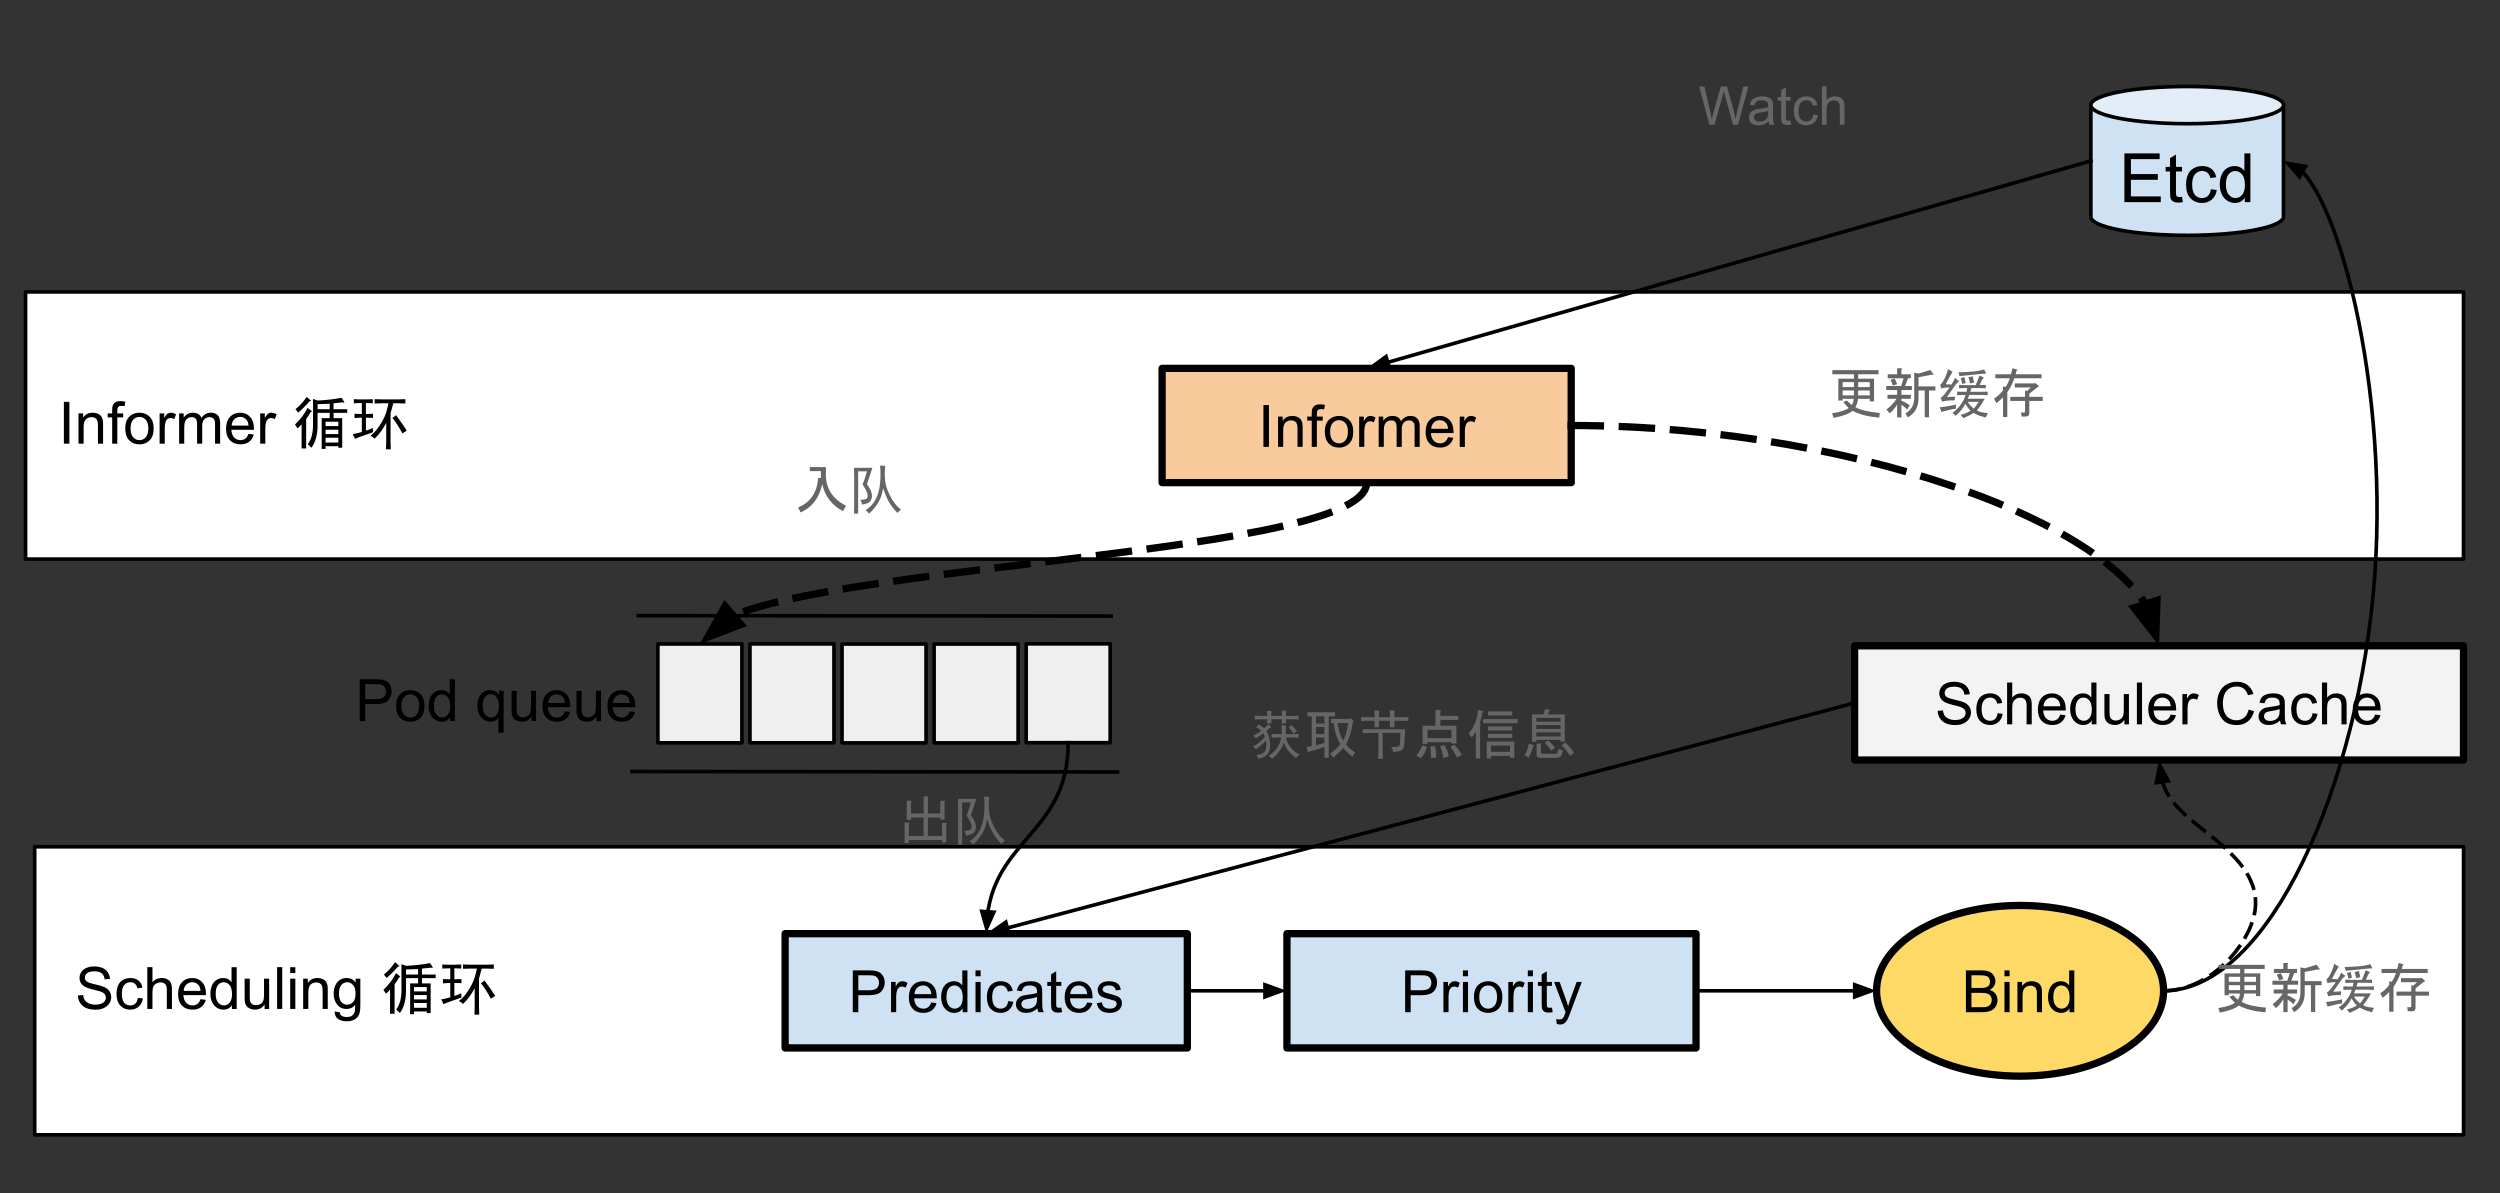 <svg version="1.1" viewBox="0.0 0.0 685.0 327.0" fill="none" stroke="none" stroke-linecap="square" stroke-miterlimit="10" xmlns:xlink="http://www.w3.org/1999/xlink" xmlns="http://www.w3.org/2000/svg"><rect x="0.0" y="0.0" width="685.0" height="327.0" fill="#333333" stroke="none"/><clipPath id="p.0"><path d="m0 0l685.0 0l0 327.0l-685.0 0l0 -327.0z" clip-rule="nonzero"/></clipPath><g clip-path="url(#p.0)"><path fill="#000000" fill-opacity="0.0" d="m0 0l685.0 0l0 327.0l-685.0 0z" fill-rule="evenodd"/><path fill="#ffffff" d="m7.0 79.99l668.0 0l0 73.197l-668.0 0z" fill-rule="evenodd"/><path stroke="#000000" stroke-width="1.0" stroke-linejoin="round" stroke-linecap="butt" d="m7.0 79.99l668.0 0l0 73.197l-668.0 0z" fill-rule="evenodd"/><path fill="#cfe2f3" d="m572.89 28.797l0 0c0 2.816 11.817 5.098 26.394 5.098c14.577 0 26.394 -2.283 26.394 -5.098l0 30.591c0 2.816 -11.817 5.098 -26.394 5.098c-14.577 0 -26.394 -2.283 -26.394 -5.098z" fill-rule="evenodd"/><path fill="#e2edf7" d="m572.89 28.797l0 0c0 -2.816 11.817 -5.098 26.394 -5.098c14.577 0 26.394 2.283 26.394 5.098l0 0c0 2.816 -11.817 5.098 -26.394 5.098c-14.577 0 -26.394 -2.283 -26.394 -5.098z" fill-rule="evenodd"/><path fill="#000000" fill-opacity="0.0" d="m625.677 28.797l0 0c0 2.816 -11.817 5.098 -26.394 5.098c-14.577 0 -26.394 -2.283 -26.394 -5.098l0 0c0 -2.816 11.817 -5.098 26.394 -5.098c14.577 0 26.394 2.283 26.394 5.098l0 30.591c0 2.816 -11.817 5.098 -26.394 5.098c-14.577 0 -26.394 -2.283 -26.394 -5.098l0 -30.591" fill-rule="evenodd"/><path stroke="#000000" stroke-width="1.0" stroke-linejoin="round" stroke-linecap="butt" d="m625.677 28.797l0 0c0 2.816 -11.817 5.098 -26.394 5.098c-14.577 0 -26.394 -2.283 -26.394 -5.098l0 0c0 -2.816 11.817 -5.098 26.394 -5.098c14.577 0 26.394 2.283 26.394 5.098l0 30.591c0 2.816 -11.817 5.098 -26.394 5.098c-14.577 0 -26.394 -2.283 -26.394 -5.098l0 -30.591" fill-rule="evenodd"/><path fill="#000000" fill-opacity="0.0" d="m566.276 28.47l66.016 0l0 42.016l-66.016 0z" fill-rule="evenodd"/><path fill="#000000" d="m582.087 55.39l0 -13.359l9.656 0l0 1.578l-7.875 0l0 4.094l7.375 0l0 1.562l-7.375 0l0 4.547l8.188 0l0 1.578l-9.969 0zm15.787 -1.469l0.234 1.453q-0.688 0.141 -1.234 0.141q-0.891 0 -1.391 -0.281q-0.484 -0.281 -0.688 -0.734q-0.203 -0.469 -0.203 -1.938l0 -5.578l-1.203 0l0 -1.266l1.203 0l0 -2.391l1.625 -0.984l0 3.375l1.656 0l0 1.266l-1.656 0l0 5.672q0 0.688 0.078 0.891q0.094 0.203 0.281 0.328q0.203 0.109 0.578 0.109q0.266 0 0.719 -0.062zm7.918 -2.078l1.609 0.219q-0.266 1.656 -1.359 2.609q-1.078 0.938 -2.672 0.938q-1.984 0 -3.188 -1.297q-1.203 -1.297 -1.203 -3.719q0 -1.578 0.516 -2.75q0.516 -1.172 1.578 -1.75q1.062 -0.594 2.312 -0.594q1.578 0 2.578 0.797q1.0 0.797 1.281 2.266l-1.594 0.234q-0.234 -0.969 -0.812 -1.453q-0.578 -0.5 -1.391 -0.5q-1.234 0 -2.016 0.891q-0.781 0.891 -0.781 2.812q0 1.953 0.75 2.844q0.75 0.875 1.953 0.875q0.969 0 1.609 -0.594q0.656 -0.594 0.828 -1.828zm9.281 3.547l0 -1.219q-0.906 1.438 -2.703 1.438q-1.156 0 -2.125 -0.641q-0.969 -0.641 -1.5 -1.781q-0.531 -1.141 -0.531 -2.625q0 -1.453 0.484 -2.625q0.484 -1.188 1.438 -1.812q0.969 -0.625 2.172 -0.625q0.875 0 1.547 0.375q0.688 0.359 1.109 0.953l0 -4.797l1.641 0l0 13.359l-1.531 0zm-5.172 -4.828q0 1.859 0.781 2.781q0.781 0.922 1.844 0.922q1.078 0 1.828 -0.875q0.75 -0.891 0.75 -2.688q0 -1.984 -0.766 -2.906q-0.766 -0.938 -1.891 -0.938q-1.078 0 -1.812 0.891q-0.734 0.891 -0.734 2.812z" fill-rule="nonzero"/><path fill="#ffffff" d="m9.504 232.016l665.512 0l0 78.929l-665.512 0z" fill-rule="evenodd"/><path stroke="#000000" stroke-width="1.0" stroke-linejoin="round" stroke-linecap="butt" d="m9.504 232.016l665.512 0l0 78.929l-665.512 0z" fill-rule="evenodd"/><path fill="#cfe2f3" d="m215.123 255.827l110.205 0l0 31.307l-110.205 0z" fill-rule="evenodd"/><path stroke="#000000" stroke-width="2.0" stroke-linejoin="round" stroke-linecap="butt" d="m215.123 255.827l110.205 0l0 31.307l-110.205 0z" fill-rule="evenodd"/><path fill="#000000" d="m233.663 277.34l0 -11.453l4.328 0q1.141 0 1.734 0.109q0.844 0.141 1.406 0.531q0.578 0.391 0.922 1.109q0.359 0.703 0.359 1.562q0 1.453 -0.938 2.469q-0.922 1.016 -3.359 1.016l-2.938 0l0 4.656l-1.516 0zm1.516 -6.016l2.969 0q1.469 0 2.078 -0.547q0.625 -0.547 0.625 -1.531q0 -0.719 -0.375 -1.234q-0.359 -0.516 -0.953 -0.672q-0.375 -0.109 -1.406 -0.109l-2.938 0l0 4.094zm8.969 6.016l0 -8.297l1.266 0l0 1.25q0.484 -0.875 0.891 -1.156q0.406 -0.281 0.906 -0.281q0.703 0 1.438 0.453l-0.484 1.297q-0.516 -0.297 -1.031 -0.297q-0.453 0 -0.828 0.281q-0.359 0.266 -0.516 0.766q-0.234 0.75 -0.234 1.641l0 4.344l-1.406 0zm11.016 -2.672l1.453 0.172q-0.344 1.281 -1.281 1.984q-0.922 0.703 -2.359 0.703q-1.828 0 -2.891 -1.125q-1.062 -1.125 -1.062 -3.141q0 -2.094 1.078 -3.25q1.078 -1.156 2.797 -1.156q1.656 0 2.703 1.141q1.062 1.125 1.062 3.172q0 0.125 0 0.375l-6.187 0q0.078 1.375 0.766 2.109q0.703 0.719 1.734 0.719q0.781 0 1.328 -0.406q0.547 -0.406 0.859 -1.297zm-4.609 -2.281l4.625 0q-0.094 -1.047 -0.531 -1.562q-0.672 -0.812 -1.734 -0.812q-0.969 0 -1.641 0.656q-0.656 0.641 -0.719 1.719zm13.211 4.953l0 -1.047q-0.781 1.234 -2.312 1.234q-1.0 0 -1.828 -0.547q-0.828 -0.547 -1.297 -1.531q-0.453 -0.984 -0.453 -2.25q0 -1.25 0.406 -2.25q0.422 -1.016 1.25 -1.547q0.828 -0.547 1.859 -0.547q0.75 0 1.328 0.312q0.594 0.312 0.953 0.828l0 -4.109l1.406 0l0 11.453l-1.312 0zm-4.438 -4.141q0 1.594 0.672 2.391q0.672 0.781 1.578 0.781q0.922 0 1.562 -0.75q0.656 -0.766 0.656 -2.312q0 -1.703 -0.656 -2.5q-0.656 -0.797 -1.625 -0.797q-0.938 0 -1.562 0.766q-0.625 0.766 -0.625 2.422zm7.961 -5.703l0 -1.609l1.406 0l0 1.609l-1.406 0zm0 9.844l0 -8.297l1.406 0l0 8.297l-1.406 0zm8.961 -3.047l1.391 0.188q-0.234 1.422 -1.172 2.234q-0.922 0.812 -2.281 0.812q-1.703 0 -2.75 -1.109q-1.031 -1.125 -1.031 -3.203q0 -1.344 0.438 -2.344q0.453 -1.016 1.359 -1.516q0.922 -0.5 1.984 -0.5q1.359 0 2.219 0.688q0.859 0.672 1.094 1.938l-1.359 0.203q-0.203 -0.828 -0.703 -1.25q-0.484 -0.422 -1.188 -0.422q-1.062 0 -1.734 0.766q-0.656 0.75 -0.656 2.406q0 1.672 0.641 2.438q0.641 0.75 1.672 0.75q0.828 0 1.375 -0.5q0.562 -0.516 0.703 -1.578zm8.0 2.016q-0.781 0.672 -1.5 0.953q-0.719 0.266 -1.547 0.266q-1.375 0 -2.109 -0.672q-0.734 -0.672 -0.734 -1.703q0 -0.609 0.281 -1.109q0.281 -0.516 0.719 -0.812q0.453 -0.312 1.016 -0.469q0.422 -0.109 1.25 -0.203q1.703 -0.203 2.516 -0.484q0 -0.297 0 -0.375q0 -0.859 -0.391 -1.203q-0.547 -0.484 -1.609 -0.484q-0.984 0 -1.469 0.359q-0.469 0.344 -0.688 1.219l-1.375 -0.188q0.188 -0.875 0.609 -1.422q0.438 -0.547 1.25 -0.828q0.812 -0.297 1.875 -0.297q1.062 0 1.719 0.25q0.672 0.25 0.984 0.625q0.312 0.375 0.438 0.953q0.078 0.359 0.078 1.297l0 1.875q0 1.969 0.078 2.484q0.094 0.516 0.359 1.0l-1.469 0q-0.219 -0.438 -0.281 -1.031zm-0.109 -3.141q-0.766 0.312 -2.297 0.531q-0.875 0.125 -1.234 0.281q-0.359 0.156 -0.562 0.469q-0.188 0.297 -0.188 0.656q0 0.562 0.422 0.938q0.438 0.375 1.25 0.375q0.812 0 1.438 -0.344q0.641 -0.359 0.938 -0.984q0.234 -0.469 0.234 -1.406l0 -0.516zm6.664 2.906l0.203 1.25q-0.594 0.125 -1.062 0.125q-0.766 0 -1.188 -0.234q-0.422 -0.25 -0.594 -0.641q-0.172 -0.406 -0.172 -1.672l0 -4.766l-1.031 0l0 -1.094l1.031 0l0 -2.062l1.406 -0.844l0 2.906l1.406 0l0 1.094l-1.406 0l0 4.844q0 0.609 0.062 0.781q0.078 0.172 0.25 0.281q0.172 0.094 0.484 0.094q0.234 0 0.609 -0.062zm7.055 -1.406l1.453 0.172q-0.344 1.281 -1.281 1.984q-0.922 0.703 -2.359 0.703q-1.828 0 -2.891 -1.125q-1.062 -1.125 -1.062 -3.141q0 -2.094 1.078 -3.25q1.078 -1.156 2.797 -1.156q1.656 0 2.703 1.141q1.062 1.125 1.062 3.172q0 0.125 0 0.375l-6.188 0q0.078 1.375 0.766 2.109q0.703 0.719 1.734 0.719q0.781 0 1.328 -0.406q0.547 -0.406 0.859 -1.297zm-4.609 -2.281l4.625 0q-0.094 -1.047 -0.531 -1.562q-0.672 -0.812 -1.734 -0.812q-0.969 0 -1.641 0.656q-0.656 0.641 -0.719 1.719zm7.273 2.469l1.391 -0.219q0.109 0.844 0.641 1.297q0.547 0.438 1.5 0.438q0.969 0 1.438 -0.391q0.469 -0.406 0.469 -0.938q0 -0.469 -0.406 -0.75q-0.297 -0.188 -1.438 -0.469q-1.547 -0.391 -2.156 -0.672q-0.594 -0.297 -0.906 -0.797q-0.297 -0.5 -0.297 -1.109q0 -0.562 0.25 -1.031q0.25 -0.469 0.688 -0.781q0.328 -0.25 0.891 -0.406q0.578 -0.172 1.219 -0.172q0.984 0 1.719 0.281q0.734 0.281 1.078 0.766q0.359 0.469 0.5 1.281l-1.375 0.188q-0.094 -0.641 -0.547 -1.0q-0.453 -0.359 -1.266 -0.359q-0.969 0 -1.391 0.328q-0.406 0.312 -0.406 0.734q0 0.281 0.172 0.5q0.172 0.219 0.531 0.375q0.219 0.078 1.25 0.359q1.484 0.391 2.078 0.656q0.594 0.25 0.922 0.734q0.344 0.484 0.344 1.203q0 0.703 -0.422 1.328q-0.406 0.609 -1.188 0.953q-0.766 0.344 -1.734 0.344q-1.625 0 -2.469 -0.672q-0.844 -0.672 -1.078 -2.0z" fill-rule="nonzero"/><path fill="#cfe2f3" d="m352.617 255.827l112.094 0l0 31.307l-112.094 0z" fill-rule="evenodd"/><path stroke="#000000" stroke-width="2.0" stroke-linejoin="round" stroke-linecap="butt" d="m352.617 255.827l112.094 0l0 31.307l-112.094 0z" fill-rule="evenodd"/><path fill="#000000" d="m385.008 277.34l0 -11.453l4.328 0q1.141 0 1.734 0.109q0.844 0.141 1.406 0.531q0.578 0.391 0.922 1.109q0.359 0.703 0.359 1.562q0 1.453 -0.938 2.469q-0.922 1.016 -3.359 1.016l-2.938 0l0 4.656l-1.516 0zm1.516 -6.016l2.969 0q1.469 0 2.078 -0.547q0.625 -0.547 0.625 -1.531q0 -0.719 -0.375 -1.234q-0.359 -0.516 -0.953 -0.672q-0.375 -0.109 -1.406 -0.109l-2.938 0l0 4.094zm8.969 6.016l0 -8.297l1.266 0l0 1.25q0.484 -0.875 0.891 -1.156q0.406 -0.281 0.906 -0.281q0.703 0 1.438 0.453l-0.484 1.297q-0.516 -0.297 -1.031 -0.297q-0.453 0 -0.828 0.281q-0.359 0.266 -0.516 0.766q-0.234 0.75 -0.234 1.641l0 4.344l-1.406 0zm5.344 -9.844l0 -1.609l1.406 0l0 1.609l-1.406 0zm0 9.844l0 -8.297l1.406 0l0 8.297l-1.406 0zm3.023 -4.156q0 -2.297 1.281 -3.406q1.078 -0.922 2.609 -0.922q1.719 0 2.797 1.125q1.094 1.109 1.094 3.094q0 1.594 -0.484 2.516q-0.484 0.922 -1.406 1.438q-0.906 0.5 -2.0 0.5q-1.734 0 -2.812 -1.109q-1.078 -1.125 -1.078 -3.234zm1.453 0q0 1.594 0.688 2.391q0.703 0.797 1.75 0.797q1.047 0 1.734 -0.797q0.703 -0.797 0.703 -2.438q0 -1.531 -0.703 -2.328q-0.688 -0.797 -1.734 -0.797q-1.047 0 -1.75 0.797q-0.688 0.781 -0.688 2.375zm7.961 4.156l0 -8.297l1.266 0l0 1.25q0.484 -0.875 0.891 -1.156q0.406 -0.281 0.906 -0.281q0.703 0 1.438 0.453l-0.484 1.297q-0.516 -0.297 -1.031 -0.297q-0.453 0 -0.828 0.281q-0.359 0.266 -0.516 0.766q-0.234 0.75 -0.234 1.641l0 4.344l-1.406 0zm5.344 -9.844l0 -1.609l1.406 0l0 1.609l-1.406 0zm0 9.844l0 -8.297l1.406 0l0 8.297l-1.406 0zm6.617 -1.266l0.203 1.25q-0.594 0.125 -1.062 0.125q-0.766 0 -1.188 -0.234q-0.422 -0.25 -0.594 -0.641q-0.172 -0.406 -0.172 -1.672l0 -4.766l-1.031 0l0 -1.094l1.031 0l0 -2.062l1.406 -0.844l0 2.906l1.406 0l0 1.094l-1.406 0l0 4.844q0 0.609 0.062 0.781q0.078 0.172 0.25 0.281q0.172 0.094 0.484 0.094q0.234 0 0.609 -0.062zm1.32 4.469l-0.156 -1.328q0.453 0.125 0.797 0.125q0.469 0 0.75 -0.156q0.281 -0.156 0.469 -0.438q0.125 -0.203 0.422 -1.047q0.047 -0.109 0.125 -0.344l-3.141 -8.312l1.516 0l1.719 4.797q0.344 0.922 0.609 1.922q0.234 -0.969 0.578 -1.891l1.766 -4.828l1.406 0l-3.156 8.438q-0.5 1.375 -0.781 1.891q-0.375 0.688 -0.859 1.016q-0.484 0.328 -1.156 0.328q-0.406 0 -0.906 -0.172z" fill-rule="nonzero"/><path fill="#ffd966" d="m514.176 271.48l0 0c0 -12.916 17.605 -23.386 39.323 -23.386l0 0c21.717 0 39.323 10.47 39.323 23.386l0 0c0 12.916 -17.605 23.386 -39.323 23.386l0 0c-21.717 0 -39.323 -10.47 -39.323 -23.386z" fill-rule="evenodd"/><path stroke="#000000" stroke-width="2.0" stroke-linejoin="round" stroke-linecap="butt" d="m514.176 271.48l0 0c0 -12.916 17.605 -23.386 39.323 -23.386l0 0c21.717 0 39.323 10.47 39.323 23.386l0 0c0 12.916 -17.605 23.386 -39.323 23.386l0 0c-21.717 0 -39.323 -10.47 -39.323 -23.386z" fill-rule="evenodd"/><path fill="#000000" d="m538.659 277.34l0 -11.453l4.297 0q1.312 0 2.109 0.344q0.797 0.344 1.234 1.078q0.453 0.719 0.453 1.5q0 0.734 -0.406 1.391q-0.391 0.641 -1.188 1.047q1.031 0.297 1.594 1.031q0.562 0.734 0.562 1.734q0 0.812 -0.344 1.5q-0.344 0.688 -0.844 1.062q-0.5 0.375 -1.25 0.578q-0.75 0.188 -1.844 0.188l-4.375 0zm1.516 -6.641l2.484 0q1.0 0 1.438 -0.141q0.578 -0.172 0.875 -0.562q0.297 -0.406 0.297 -1.0q0 -0.578 -0.281 -1.0q-0.266 -0.438 -0.781 -0.594q-0.5 -0.172 -1.734 -0.172l-2.297 0l0 3.469zm0 5.281l2.859 0q0.734 0 1.031 -0.047q0.516 -0.094 0.859 -0.312q0.359 -0.219 0.578 -0.641q0.234 -0.422 0.234 -0.969q0 -0.641 -0.328 -1.109q-0.328 -0.469 -0.906 -0.656q-0.578 -0.203 -1.672 -0.203l-2.656 0l0 3.938zm9.047 -8.484l0 -1.609l1.406 0l0 1.609l-1.406 0zm0 9.844l0 -8.297l1.406 0l0 8.297l-1.406 0zm3.555 0l0 -8.297l1.266 0l0 1.172q0.906 -1.359 2.641 -1.359q0.75 0 1.375 0.266q0.625 0.266 0.938 0.703q0.312 0.438 0.438 1.047q0.078 0.391 0.078 1.359l0 5.109l-1.406 0l0 -5.047q0 -0.859 -0.172 -1.281q-0.156 -0.438 -0.578 -0.688q-0.406 -0.25 -0.969 -0.25q-0.906 0 -1.562 0.578q-0.641 0.562 -0.641 2.156l0 4.531l-1.406 0zm14.273 0l0 -1.047q-0.781 1.234 -2.312 1.234q-1.0 0 -1.828 -0.547q-0.828 -0.547 -1.297 -1.531q-0.453 -0.984 -0.453 -2.25q0 -1.25 0.406 -2.25q0.422 -1.016 1.25 -1.547q0.828 -0.547 1.859 -0.547q0.75 0 1.328 0.312q0.594 0.312 0.953 0.828l0 -4.109l1.406 0l0 11.453l-1.312 0zm-4.438 -4.141q0 1.594 0.672 2.391q0.672 0.781 1.578 0.781q0.922 0 1.562 -0.75q0.656 -0.766 0.656 -2.312q0 -1.703 -0.656 -2.5q-0.656 -0.797 -1.625 -0.797q-0.938 0 -1.562 0.766q-0.625 0.766 -0.625 2.422z" fill-rule="nonzero"/><path fill="#000000" fill-opacity="0.0" d="m325.328 271.48l27.276 0" fill-rule="evenodd"/><path stroke="#000000" stroke-width="1.0" stroke-linejoin="round" stroke-linecap="butt" d="m325.328 271.48l21.276 0" fill-rule="evenodd"/><path fill="#000000" stroke="#000000" stroke-width="1.0" stroke-linecap="butt" d="m346.604 273.132l4.538 -1.652l-4.538 -1.652z" fill-rule="evenodd"/><path fill="#000000" fill-opacity="0.0" d="m464.711 271.48l49.48 0" fill-rule="evenodd"/><path stroke="#000000" stroke-width="1.0" stroke-linejoin="round" stroke-linecap="butt" d="m464.711 271.48l43.48 0" fill-rule="evenodd"/><path fill="#000000" stroke="#000000" stroke-width="1.0" stroke-linecap="butt" d="m508.192 273.132l4.538 -1.652l-4.538 -1.652z" fill-rule="evenodd"/><path fill="#f9cb9c" d="m318.417 100.934l112.094 0l0 31.307l-112.094 0z" fill-rule="evenodd"/><path stroke="#000000" stroke-width="2.0" stroke-linejoin="round" stroke-linecap="butt" d="m318.417 100.934l112.094 0l0 31.307l-112.094 0z" fill-rule="evenodd"/><path fill="#000000" d="m346.179 122.448l0 -11.453l1.516 0l0 11.453l-1.516 0zm4.008 0l0 -8.297l1.266 0l0 1.172q0.906 -1.359 2.641 -1.359q0.75 0 1.375 0.266q0.625 0.266 0.938 0.703q0.312 0.438 0.438 1.047q0.078 0.391 0.078 1.359l0 5.109l-1.406 0l0 -5.047q0 -0.859 -0.172 -1.281q-0.156 -0.438 -0.578 -0.688q-0.406 -0.25 -0.969 -0.25q-0.906 0 -1.562 0.578q-0.641 0.562 -0.641 2.156l0 4.531l-1.406 0zm9.227 0l0 -7.203l-1.234 0l0 -1.094l1.234 0l0 -0.891q0 -0.828 0.156 -1.234q0.203 -0.547 0.703 -0.891q0.516 -0.344 1.438 -0.344q0.594 0 1.312 0.141l-0.203 1.234q-0.438 -0.078 -0.828 -0.078q-0.641 0 -0.906 0.281q-0.266 0.266 -0.266 1.016l0 0.766l1.609 0l0 1.094l-1.609 0l0 7.203l-1.406 0zm3.586 -4.156q0 -2.297 1.281 -3.406q1.078 -0.922 2.609 -0.922q1.719 0 2.797 1.125q1.094 1.109 1.094 3.094q0 1.594 -0.484 2.516q-0.484 0.922 -1.406 1.438q-0.906 0.5 -2.0 0.5q-1.734 0 -2.812 -1.109q-1.078 -1.125 -1.078 -3.234zm1.453 0q0 1.594 0.688 2.391q0.703 0.797 1.75 0.797q1.047 0 1.734 -0.797q0.703 -0.797 0.703 -2.438q0 -1.531 -0.703 -2.328q-0.688 -0.797 -1.734 -0.797q-1.047 0 -1.75 0.797q-0.688 0.781 -0.688 2.375zm7.961 4.156l0 -8.297l1.266 0l0 1.25q0.484 -0.875 0.891 -1.156q0.406 -0.281 0.906 -0.281q0.703 0 1.438 0.453l-0.484 1.297q-0.516 -0.297 -1.031 -0.297q-0.453 0 -0.828 0.281q-0.359 0.266 -0.516 0.766q-0.234 0.75 -0.234 1.641l0 4.344l-1.406 0zm5.344 0l0 -8.297l1.25 0l0 1.156q0.391 -0.609 1.031 -0.969q0.656 -0.375 1.484 -0.375q0.922 0 1.516 0.391q0.594 0.375 0.828 1.062q0.984 -1.453 2.562 -1.453q1.234 0 1.891 0.688q0.672 0.672 0.672 2.094l0 5.703l-1.391 0l0 -5.234q0 -0.844 -0.141 -1.203q-0.141 -0.375 -0.5 -0.594q-0.359 -0.234 -0.844 -0.234q-0.875 0 -1.453 0.578q-0.578 0.578 -0.578 1.859l0 4.828l-1.406 0l0 -5.391q0 -0.938 -0.344 -1.406q-0.344 -0.469 -1.125 -0.469q-0.594 0 -1.094 0.312q-0.5 0.312 -0.734 0.922q-0.219 0.594 -0.219 1.719l0 4.312l-1.406 0zm19.0 -2.672l1.453 0.172q-0.344 1.281 -1.281 1.984q-0.922 0.703 -2.359 0.703q-1.828 0 -2.891 -1.125q-1.062 -1.125 -1.062 -3.141q0 -2.094 1.078 -3.25q1.078 -1.156 2.797 -1.156q1.656 0 2.703 1.141q1.062 1.125 1.062 3.172q0 0.125 0 0.375l-6.188 0q0.078 1.375 0.766 2.109q0.703 0.719 1.734 0.719q0.781 0 1.328 -0.406q0.547 -0.406 0.859 -1.297zm-4.609 -2.281l4.625 0q-0.094 -1.047 -0.531 -1.562q-0.672 -0.812 -1.734 -0.812q-0.969 0 -1.641 0.656q-0.656 0.641 -0.719 1.719zm7.82 4.953l0 -8.297l1.266 0l0 1.25q0.484 -0.875 0.891 -1.156q0.406 -0.281 0.906 -0.281q0.703 0 1.438 0.453l-0.484 1.297q-0.516 -0.297 -1.031 -0.297q-0.453 0 -0.828 0.281q-0.359 0.266 -0.516 0.766q-0.234 0.75 -0.234 1.641l0 4.344l-1.406 0z" fill-rule="nonzero"/><path fill="#000000" fill-opacity="0.0" d="m572.89 44.092l-198.425 56.85" fill-rule="evenodd"/><path stroke="#000000" stroke-width="1.0" stroke-linejoin="round" stroke-linecap="butt" d="m572.89 44.092l-192.657 55.198" fill-rule="evenodd"/><path fill="#000000" stroke="#000000" stroke-width="1.0" stroke-linecap="butt" d="m379.778 97.702l-3.908 2.838l4.818 0.338z" fill-rule="evenodd"/><path fill="#f3f3f3" d="m508.165 176.948l166.835 0l0 31.307l-166.835 0z" fill-rule="evenodd"/><path stroke="#000000" stroke-width="2.0" stroke-linejoin="round" stroke-linecap="butt" d="m508.165 176.948l166.835 0l0 31.307l-166.835 0z" fill-rule="evenodd"/><path fill="#000000" d="m530.93 194.774l1.438 -0.125q0.094 0.859 0.469 1.422q0.375 0.547 1.156 0.891q0.781 0.328 1.75 0.328q0.875 0 1.531 -0.25q0.672 -0.266 0.984 -0.703q0.328 -0.453 0.328 -0.984q0 -0.547 -0.312 -0.938q-0.312 -0.406 -1.031 -0.688q-0.453 -0.172 -2.031 -0.547q-1.578 -0.391 -2.219 -0.719q-0.812 -0.438 -1.219 -1.062q-0.406 -0.641 -0.406 -1.438q0 -0.859 0.484 -1.609q0.5 -0.766 1.438 -1.156q0.953 -0.391 2.109 -0.391q1.281 0 2.25 0.422q0.969 0.406 1.484 1.203q0.531 0.797 0.578 1.797l-1.453 0.109q-0.125 -1.078 -0.797 -1.625q-0.672 -0.562 -2.0 -0.562q-1.375 0 -2.0 0.5q-0.625 0.5 -0.625 1.219q0 0.609 0.438 1.016q0.438 0.391 2.281 0.812q1.859 0.422 2.547 0.734q1.0 0.453 1.469 1.172q0.484 0.703 0.484 1.625q0 0.906 -0.531 1.719q-0.516 0.812 -1.5 1.266q-0.984 0.453 -2.203 0.453q-1.562 0 -2.609 -0.453q-1.047 -0.469 -1.656 -1.375q-0.594 -0.906 -0.625 -2.062zm16.422 0.641l1.391 0.188q-0.234 1.422 -1.172 2.234q-0.922 0.812 -2.281 0.812q-1.703 0 -2.75 -1.109q-1.031 -1.125 -1.031 -3.203q0 -1.344 0.438 -2.344q0.453 -1.016 1.359 -1.516q0.922 -0.5 1.984 -0.5q1.359 0 2.219 0.688q0.859 0.672 1.094 1.938l-1.359 0.203q-0.203 -0.828 -0.703 -1.25q-0.484 -0.422 -1.188 -0.422q-1.062 0 -1.734 0.766q-0.656 0.75 -0.656 2.406q0 1.672 0.641 2.438q0.641 0.75 1.672 0.75q0.828 0 1.375 -0.5q0.562 -0.516 0.703 -1.578zm2.594 3.047l0 -11.453l1.406 0l0 4.109q0.984 -1.141 2.484 -1.141q0.922 0 1.594 0.359q0.688 0.359 0.969 1.0q0.297 0.641 0.297 1.859l0 5.266l-1.406 0l0 -5.266q0 -1.047 -0.453 -1.531q-0.453 -0.484 -1.297 -0.484q-0.625 0 -1.172 0.328q-0.547 0.328 -0.781 0.891q-0.234 0.547 -0.234 1.516l0 4.547l-1.406 0zm14.57 -2.672l1.453 0.172q-0.344 1.281 -1.281 1.984q-0.922 0.703 -2.359 0.703q-1.828 0 -2.891 -1.125q-1.062 -1.125 -1.062 -3.141q0 -2.094 1.078 -3.25q1.078 -1.156 2.797 -1.156q1.656 0 2.703 1.141q1.062 1.125 1.062 3.172q0 0.125 0 0.375l-6.188 0q0.078 1.375 0.766 2.109q0.703 0.719 1.734 0.719q0.781 0 1.328 -0.406q0.547 -0.406 0.859 -1.297zm-4.609 -2.281l4.625 0q-0.094 -1.047 -0.531 -1.562q-0.672 -0.812 -1.734 -0.812q-0.969 0 -1.641 0.656q-0.656 0.641 -0.719 1.719zm13.211 4.953l0 -1.047q-0.781 1.234 -2.312 1.234q-1.0 0 -1.828 -0.547q-0.828 -0.547 -1.297 -1.531q-0.453 -0.984 -0.453 -2.25q0 -1.25 0.406 -2.25q0.422 -1.016 1.25 -1.547q0.828 -0.547 1.859 -0.547q0.75 0 1.328 0.312q0.594 0.312 0.953 0.828l0 -4.109l1.406 0l0 11.453l-1.312 0zm-4.438 -4.141q0 1.594 0.672 2.391q0.672 0.781 1.578 0.781q0.922 0 1.562 -0.75q0.656 -0.766 0.656 -2.312q0 -1.703 -0.656 -2.5q-0.656 -0.797 -1.625 -0.797q-0.938 0 -1.562 0.766q-0.625 0.766 -0.625 2.422zm13.398 4.141l0 -1.219q-0.969 1.406 -2.641 1.406q-0.734 0 -1.375 -0.281q-0.625 -0.281 -0.938 -0.703q-0.312 -0.438 -0.438 -1.047q-0.078 -0.422 -0.078 -1.312l0 -5.141l1.406 0l0 4.594q0 1.109 0.078 1.484q0.141 0.562 0.562 0.875q0.438 0.312 1.062 0.312q0.641 0 1.188 -0.312q0.562 -0.328 0.781 -0.891q0.234 -0.562 0.234 -1.625l0 -4.438l1.406 0l0 8.297l-1.25 0zm3.43 0l0 -11.453l1.406 0l0 11.453l-1.406 0zm9.258 -2.672l1.453 0.172q-0.344 1.281 -1.281 1.984q-0.922 0.703 -2.359 0.703q-1.828 0 -2.891 -1.125q-1.062 -1.125 -1.062 -3.141q0 -2.094 1.078 -3.25q1.078 -1.156 2.797 -1.156q1.656 0 2.703 1.141q1.062 1.125 1.062 3.172q0 0.125 0 0.375l-6.188 0q0.078 1.375 0.766 2.109q0.703 0.719 1.734 0.719q0.781 0 1.328 -0.406q0.547 -0.406 0.859 -1.297zm-4.609 -2.281l4.625 0q-0.094 -1.047 -0.531 -1.562q-0.672 -0.812 -1.734 -0.812q-0.969 0 -1.641 0.656q-0.656 0.641 -0.719 1.719zm7.82 4.953l0 -8.297l1.266 0l0 1.25q0.484 -0.875 0.891 -1.156q0.406 -0.281 0.906 -0.281q0.703 0 1.438 0.453l-0.484 1.297q-0.516 -0.297 -1.031 -0.297q-0.453 0 -0.828 0.281q-0.359 0.266 -0.516 0.766q-0.234 0.75 -0.234 1.641l0 4.344l-1.406 0zm18.133 -4.016l1.516 0.375q-0.469 1.875 -1.719 2.859q-1.234 0.984 -3.016 0.984q-1.859 0 -3.016 -0.75q-1.156 -0.766 -1.766 -2.188q-0.609 -1.438 -0.609 -3.078q0 -1.797 0.688 -3.125q0.688 -1.328 1.938 -2.016q1.266 -0.703 2.781 -0.703q1.719 0 2.891 0.875q1.172 0.875 1.641 2.469l-1.5 0.344q-0.391 -1.25 -1.156 -1.812q-0.75 -0.578 -1.906 -0.578q-1.312 0 -2.203 0.641q-0.891 0.625 -1.25 1.703q-0.359 1.062 -0.359 2.188q0 1.469 0.422 2.562q0.438 1.078 1.328 1.625q0.906 0.531 1.953 0.531q1.266 0 2.141 -0.734q0.891 -0.734 1.203 -2.172zm8.617 2.984q-0.781 0.672 -1.5 0.953q-0.719 0.266 -1.547 0.266q-1.375 0 -2.109 -0.672q-0.734 -0.672 -0.734 -1.703q0 -0.609 0.281 -1.109q0.281 -0.516 0.719 -0.812q0.453 -0.312 1.016 -0.469q0.422 -0.109 1.25 -0.203q1.703 -0.203 2.516 -0.484q0 -0.297 0 -0.375q0 -0.859 -0.391 -1.203q-0.547 -0.484 -1.609 -0.484q-0.984 0 -1.469 0.359q-0.469 0.344 -0.688 1.219l-1.375 -0.188q0.188 -0.875 0.609 -1.422q0.438 -0.547 1.25 -0.828q0.812 -0.297 1.875 -0.297q1.062 0 1.719 0.25q0.672 0.25 0.984 0.625q0.312 0.375 0.438 0.953q0.078 0.359 0.078 1.297l0 1.875q0 1.969 0.078 2.484q0.094 0.516 0.359 1.0l-1.469 0q-0.219 -0.438 -0.281 -1.031zm-0.109 -3.141q-0.766 0.312 -2.297 0.531q-0.875 0.125 -1.234 0.281q-0.359 0.156 -0.562 0.469q-0.188 0.297 -0.188 0.656q0 0.562 0.422 0.938q0.438 0.375 1.25 0.375q0.812 0 1.438 -0.344q0.641 -0.359 0.938 -0.984q0.234 -0.469 0.234 -1.406l0 -0.516zm9.008 1.125l1.391 0.188q-0.234 1.422 -1.172 2.234q-0.922 0.812 -2.281 0.812q-1.703 0 -2.75 -1.109q-1.031 -1.125 -1.031 -3.203q0 -1.344 0.438 -2.344q0.453 -1.016 1.359 -1.516q0.922 -0.5 1.984 -0.5q1.359 0 2.219 0.688q0.859 0.672 1.094 1.938l-1.359 0.203q-0.203 -0.828 -0.703 -1.25q-0.484 -0.422 -1.188 -0.422q-1.062 0 -1.734 0.766q-0.656 0.75 -0.656 2.406q0 1.672 0.641 2.438q0.641 0.75 1.672 0.75q0.828 0 1.375 -0.5q0.562 -0.516 0.703 -1.578zm2.594 3.047l0 -11.453l1.406 0l0 4.109q0.984 -1.141 2.484 -1.141q0.922 0 1.594 0.359q0.688 0.359 0.969 1.0q0.297 0.641 0.297 1.859l0 5.266l-1.406 0l0 -5.266q0 -1.047 -0.453 -1.531q-0.453 -0.484 -1.297 -0.484q-0.625 0 -1.172 0.328q-0.547 0.328 -0.781 0.891q-0.234 0.547 -0.234 1.516l0 4.547l-1.406 0zm14.57 -2.672l1.453 0.172q-0.344 1.281 -1.281 1.984q-0.922 0.703 -2.359 0.703q-1.828 0 -2.891 -1.125q-1.062 -1.125 -1.062 -3.141q0 -2.094 1.078 -3.25q1.078 -1.156 2.797 -1.156q1.656 0 2.703 1.141q1.062 1.125 1.062 3.172q0 0.125 0 0.375l-6.188 0q0.078 1.375 0.766 2.109q0.703 0.719 1.734 0.719q0.781 0 1.328 -0.406q0.547 -0.406 0.859 -1.297zm-4.609 -2.281l4.625 0q-0.094 -1.047 -0.531 -1.562q-0.672 -0.812 -1.734 -0.812q-0.969 0 -1.641 0.656q-0.656 0.641 -0.719 1.719z" fill-rule="nonzero"/><path fill="#efefef" d="m180.259 176.451l23.024 0l0 27.087l-23.024 0z" fill-rule="evenodd"/><path stroke="#000000" stroke-width="1.0" stroke-linejoin="round" stroke-linecap="butt" d="m180.259 176.451l23.024 0l0 27.087l-23.024 0z" fill-rule="evenodd"/><path fill="#efefef" d="m205.487 176.438l23.024 0l0 27.087l-23.024 0z" fill-rule="evenodd"/><path stroke="#000000" stroke-width="1.0" stroke-linejoin="round" stroke-linecap="butt" d="m205.487 176.438l23.024 0l0 27.087l-23.024 0z" fill-rule="evenodd"/><path fill="#efefef" d="m230.715 176.462l23.024 0l0 27.087l-23.024 0z" fill-rule="evenodd"/><path stroke="#000000" stroke-width="1.0" stroke-linejoin="round" stroke-linecap="butt" d="m230.715 176.462l23.024 0l0 27.087l-23.024 0z" fill-rule="evenodd"/><path fill="#efefef" d="m255.944 176.462l23.024 0l0 27.087l-23.024 0z" fill-rule="evenodd"/><path stroke="#000000" stroke-width="1.0" stroke-linejoin="round" stroke-linecap="butt" d="m255.944 176.462l23.024 0l0 27.087l-23.024 0z" fill-rule="evenodd"/><path fill="#000000" fill-opacity="0.0" d="m174.904 168.676l129.543 0.126" fill-rule="evenodd"/><path stroke="#000000" stroke-width="1.0" stroke-linejoin="round" stroke-linecap="butt" d="m174.904 168.676l129.543 0.126" fill-rule="evenodd"/><path fill="#000000" fill-opacity="0.0" d="m173.156 211.394l133.039 0.126" fill-rule="evenodd"/><path stroke="#000000" stroke-width="1.0" stroke-linejoin="round" stroke-linecap="butt" d="m173.156 211.394l133.039 0.126" fill-rule="evenodd"/><path fill="#efefef" d="m281.172 176.412l23.024 0l0 27.087l-23.024 0z" fill-rule="evenodd"/><path stroke="#000000" stroke-width="1.0" stroke-linejoin="round" stroke-linecap="butt" d="m281.172 176.412l23.024 0l0 27.087l-23.024 0z" fill-rule="evenodd"/><path fill="#000000" fill-opacity="0.0" d="m374.465 132.241c0 11.052 -45.677 16.577 -91.354 22.105c-45.677 5.528 -91.354 11.058 -91.354 22.116" fill-rule="evenodd"/><path stroke="#000000" stroke-width="2.0" stroke-linejoin="round" stroke-linecap="butt" stroke-dasharray="8.0,6.0" d="m374.465 132.241c0 11.052 -45.677 16.577 -91.354 22.105c-22.839 2.764 -45.677 5.528 -62.806 8.984c-4.282 0.864 -8.208 1.771 -11.687 2.732c-1.74 0.481 -3.368 0.975 -4.873 1.484c-0.753 0.254 -1.475 0.513 -2.165 0.775c-0.173 0.066 -0.343 0.131 -0.511 0.197l-0.236 0.094" fill-rule="evenodd"/><path fill="#000000" stroke="#000000" stroke-width="2.0" stroke-linecap="butt" d="m198.671 166.113l-4.704 8.436l9.026 -3.439z" fill-rule="evenodd"/><path fill="#000000" fill-opacity="0.0" d="m292.684 203.499c0 13.082 -5.614 19.624 -11.228 26.164c-5.614 6.539 -11.228 13.076 -11.228 26.151" fill-rule="evenodd"/><path stroke="#000000" stroke-width="1.0" stroke-linejoin="round" stroke-linecap="butt" d="m292.684 203.499c0 13.082 -5.614 19.624 -11.228 26.164c-2.807 3.27 -5.614 6.539 -7.719 10.625c-1.053 2.043 -1.93 4.29 -2.544 6.844c-0.153 0.638 -0.291 1.296 -0.41 1.974c-0.03 0.17 -0.059 0.34 -0.086 0.513l-0.032 0.212" fill-rule="evenodd"/><path fill="#000000" stroke="#000000" stroke-width="1.0" stroke-linecap="butt" d="m269.016 249.709l1.317 4.646l1.978 -4.406z" fill-rule="evenodd"/><path fill="#000000" fill-opacity="0.0" d="m88.327 173.214l103.37 0l0 38.772l-103.37 0z" fill-rule="evenodd"/><path fill="#000000" d="m98.561 197.574l0 -11.453l4.328 0q1.141 0 1.734 0.109q0.844 0.141 1.406 0.531q0.578 0.391 0.922 1.109q0.359 0.703 0.359 1.562q0 1.453 -0.938 2.469q-0.922 1.016 -3.359 1.016l-2.938 0l0 4.656l-1.516 0zm1.516 -6.016l2.969 0q1.469 0 2.078 -0.547q0.625 -0.547 0.625 -1.531q0 -0.719 -0.375 -1.234q-0.359 -0.516 -0.953 -0.672q-0.375 -0.109 -1.406 -0.109l-2.938 0l0 4.094zm8.453 1.859q0 -2.297 1.281 -3.406q1.078 -0.922 2.609 -0.922q1.719 0 2.797 1.125q1.094 1.109 1.094 3.094q0 1.594 -0.484 2.516q-0.484 0.922 -1.406 1.438q-0.906 0.5 -2.0 0.5q-1.734 0 -2.812 -1.109q-1.078 -1.125 -1.078 -3.234zm1.453 0q0 1.594 0.688 2.391q0.703 0.797 1.75 0.797q1.047 0 1.734 -0.797q0.703 -0.797 0.703 -2.438q0 -1.531 -0.703 -2.328q-0.688 -0.797 -1.734 -0.797q-1.047 0 -1.75 0.797q-0.688 0.781 -0.688 2.375zm13.352 4.156l0 -1.047q-0.781 1.234 -2.312 1.234q-1.0 0 -1.828 -0.547q-0.828 -0.547 -1.297 -1.531q-0.453 -0.984 -0.453 -2.25q0 -1.25 0.406 -2.25q0.422 -1.016 1.25 -1.547q0.828 -0.547 1.859 -0.547q0.75 0 1.328 0.312q0.594 0.312 0.953 0.828l0 -4.109l1.406 0l0 11.453l-1.312 0zm-4.438 -4.141q0 1.594 0.672 2.391q0.672 0.781 1.578 0.781q0.922 0 1.562 -0.75q0.656 -0.766 0.656 -2.312q0 -1.703 -0.656 -2.5q-0.656 -0.797 -1.625 -0.797q-0.938 0 -1.562 0.766q-0.625 0.766 -0.625 2.422zm17.687 7.328l0 -4.078q-0.328 0.469 -0.922 0.781q-0.578 0.297 -1.25 0.297q-1.469 0 -2.547 -1.172q-1.062 -1.188 -1.062 -3.25q0 -1.25 0.438 -2.234q0.438 -1.0 1.25 -1.5q0.828 -0.516 1.812 -0.516q1.547 0 2.422 1.297l0 -1.109l1.266 0l0 11.484l-1.406 0zm-4.328 -7.359q0 1.594 0.672 2.406q0.672 0.797 1.609 0.797q0.891 0 1.531 -0.766q0.656 -0.766 0.656 -2.312q0 -1.656 -0.688 -2.484q-0.672 -0.844 -1.594 -0.844q-0.922 0 -1.562 0.781q-0.625 0.766 -0.625 2.422zm13.383 4.172l0 -1.219q-0.969 1.406 -2.641 1.406q-0.734 0 -1.375 -0.281q-0.625 -0.281 -0.938 -0.703q-0.312 -0.438 -0.438 -1.047q-0.078 -0.422 -0.078 -1.312l0 -5.141l1.406 0l0 4.594q0 1.109 0.078 1.484q0.141 0.562 0.562 0.875q0.438 0.312 1.062 0.312q0.641 0 1.188 -0.312q0.562 -0.328 0.781 -0.891q0.234 -0.562 0.234 -1.625l0 -4.438l1.406 0l0 8.297l-1.25 0zm9.133 -2.672l1.453 0.172q-0.344 1.281 -1.281 1.984q-0.922 0.703 -2.359 0.703q-1.828 0 -2.891 -1.125q-1.062 -1.125 -1.062 -3.141q0 -2.094 1.078 -3.25q1.078 -1.156 2.797 -1.156q1.656 0 2.703 1.141q1.062 1.125 1.062 3.172q0 0.125 0 0.375l-6.188 0q0.078 1.375 0.766 2.109q0.703 0.719 1.734 0.719q0.781 0 1.328 -0.406q0.547 -0.406 0.859 -1.297zm-4.609 -2.281l4.625 0q-0.094 -1.047 -0.531 -1.562q-0.672 -0.812 -1.734 -0.812q-0.969 0 -1.641 0.656q-0.656 0.641 -0.719 1.719zm13.273 4.953l0 -1.219q-0.969 1.406 -2.641 1.406q-0.734 0 -1.375 -0.281q-0.625 -0.281 -0.938 -0.703q-0.312 -0.438 -0.438 -1.047q-0.078 -0.422 -0.078 -1.312l0 -5.141l1.406 0l0 4.594q0 1.109 0.078 1.484q0.141 0.562 0.562 0.875q0.438 0.312 1.062 0.312q0.641 0 1.188 -0.312q0.562 -0.328 0.781 -0.891q0.234 -0.562 0.234 -1.625l0 -4.438l1.406 0l0 8.297l-1.25 0zm9.133 -2.672l1.453 0.172q-0.344 1.281 -1.281 1.984q-0.922 0.703 -2.359 0.703q-1.828 0 -2.891 -1.125q-1.062 -1.125 -1.062 -3.141q0 -2.094 1.078 -3.25q1.078 -1.156 2.797 -1.156q1.656 0 2.703 1.141q1.062 1.125 1.062 3.172q0 0.125 0 0.375l-6.188 0q0.078 1.375 0.766 2.109q0.703 0.719 1.734 0.719q0.781 0 1.328 -0.406q0.547 -0.406 0.859 -1.297zm-4.609 -2.281l4.625 0q-0.094 -1.047 -0.531 -1.562q-0.672 -0.812 -1.734 -0.812q-0.969 0 -1.641 0.656q-0.656 0.641 -0.719 1.719z" fill-rule="nonzero"/><path fill="#000000" fill-opacity="0.0" d="m430.512 116.588c80.535 0 161.071 30.173 161.071 60.346" fill-rule="evenodd"/><path stroke="#000000" stroke-width="2.0" stroke-linejoin="round" stroke-linecap="butt" stroke-dasharray="8.0,6.0" d="m430.512 116.588c40.268 0 80.535 7.543 110.736 18.858c15.1 5.657 27.684 12.258 36.493 19.33c2.202 1.768 4.168 3.565 5.879 5.385c0.855 0.91 1.647 1.825 2.372 2.745c0.362 0.46 0.708 0.921 1.037 1.383c0.164 0.231 0.325 0.462 0.481 0.694c0.078 0.116 0.155 0.232 0.231 0.348l0.125 0.194" fill-rule="evenodd"/><path fill="#000000" stroke="#000000" stroke-width="2.0" stroke-linecap="butt" d="m584.725 166.548l5.952 7.607l0.33 -9.653z" fill-rule="evenodd"/><path fill="#000000" fill-opacity="0.0" d="m592.822 271.48c12.5 0 23.415 -12.212 25.0 -21.653c1.585 -9.441 -6.161 -16.112 -13.114 -21.653c-6.953 -5.541 -13.114 -9.953 -13.114 -19.907" fill-rule="evenodd"/><path stroke="#000000" stroke-width="1.0" stroke-linejoin="round" stroke-linecap="butt" stroke-dasharray="4.0,3.0" d="m592.822 271.48c12.5 0 23.415 -12.212 25.0 -21.653c1.585 -9.441 -6.161 -16.112 -13.114 -21.653c-3.477 -2.771 -6.755 -5.259 -9.165 -8.299c-1.205 -1.52 -2.192 -3.178 -2.878 -5.078c-0.043 -0.119 -0.085 -0.238 -0.125 -0.359l-0.076 -0.235" fill-rule="evenodd"/><path fill="#000000" stroke="#000000" stroke-width="1.0" stroke-linecap="butt" d="m594.098 213.965l-2.293 -4.251l-0.976 4.73z" fill-rule="evenodd"/><path fill="#000000" fill-opacity="0.0" d="m592.822 271.48c28.928 0 53.75 -56.85 57.856 -113.701c4.106 -56.85 -12.503 -113.701 -25.005 -113.701" fill-rule="evenodd"/><path stroke="#000000" stroke-width="1.0" stroke-linejoin="round" stroke-linecap="butt" d="m592.822 271.48c28.928 0 53.75 -56.85 57.856 -113.701c2.053 -28.425 -1.073 -56.85 -6.274 -78.169c-2.601 -10.659 -5.721 -19.542 -8.972 -25.76c-0.813 -1.555 -1.634 -2.942 -2.457 -4.15c-0.412 -0.604 -0.824 -1.162 -1.236 -1.674c-0.206 -0.256 -0.412 -0.5 -0.618 -0.732l-0.231 -0.254" fill-rule="evenodd"/><path fill="#000000" stroke="#000000" stroke-width="1.0" stroke-linecap="butt" d="m631.706 45.603l-4.762 -0.803l3.132 3.676z" fill-rule="evenodd"/><path fill="#000000" fill-opacity="0.0" d="m508.165 192.601l-237.953 63.213" fill-rule="evenodd"/><path stroke="#000000" stroke-width="1.0" stroke-linejoin="round" stroke-linecap="butt" d="m508.165 192.601l-232.154 61.672" fill-rule="evenodd"/><path fill="#000000" stroke="#000000" stroke-width="1.0" stroke-linecap="butt" d="m275.587 252.677l-3.962 2.762l4.81 0.431z" fill-rule="evenodd"/><path fill="#000000" fill-opacity="0.0" d="m6.999 97.202l166.835 0l0 38.772l-166.835 0z" fill-rule="evenodd"/><path fill="#000000" d="m17.499 121.562l0 -11.453l1.516 0l0 11.453l-1.516 0zm4.008 0l0 -8.297l1.266 0l0 1.172q0.906 -1.359 2.641 -1.359q0.75 0 1.375 0.266q0.625 0.266 0.938 0.703q0.312 0.438 0.438 1.047q0.078 0.391 0.078 1.359l0 5.109l-1.406 0l0 -5.047q0 -0.859 -0.172 -1.281q-0.156 -0.438 -0.578 -0.688q-0.406 -0.25 -0.969 -0.25q-0.906 0 -1.562 0.578q-0.641 0.562 -0.641 2.156l0 4.531l-1.406 0zm9.227 0l0 -7.203l-1.234 0l0 -1.094l1.234 0l0 -0.891q0 -0.828 0.156 -1.234q0.203 -0.547 0.703 -0.891q0.516 -0.344 1.438 -0.344q0.594 0 1.312 0.141l-0.203 1.234q-0.438 -0.078 -0.828 -0.078q-0.641 0 -0.906 0.281q-0.266 0.266 -0.266 1.016l0 0.766l1.609 0l0 1.094l-1.609 0l0 7.203l-1.406 0zm3.586 -4.156q0 -2.297 1.281 -3.406q1.078 -0.922 2.609 -0.922q1.719 0 2.797 1.125q1.094 1.109 1.094 3.094q0 1.594 -0.484 2.516q-0.484 0.922 -1.406 1.438q-0.906 0.5 -2.0 0.5q-1.734 0 -2.812 -1.109q-1.078 -1.125 -1.078 -3.234zm1.453 0q0 1.594 0.688 2.391q0.703 0.797 1.75 0.797q1.047 0 1.734 -0.797q0.703 -0.797 0.703 -2.438q0 -1.531 -0.703 -2.328q-0.688 -0.797 -1.734 -0.797q-1.047 0 -1.75 0.797q-0.688 0.781 -0.688 2.375zm7.961 4.156l0 -8.297l1.266 0l0 1.25q0.484 -0.875 0.891 -1.156q0.406 -0.281 0.906 -0.281q0.703 0 1.438 0.453l-0.484 1.297q-0.516 -0.297 -1.031 -0.297q-0.453 0 -0.828 0.281q-0.359 0.266 -0.516 0.766q-0.234 0.75 -0.234 1.641l0 4.344l-1.406 0zm5.344 0l0 -8.297l1.25 0l0 1.156q0.391 -0.609 1.031 -0.969q0.656 -0.375 1.484 -0.375q0.922 0 1.516 0.391q0.594 0.375 0.828 1.062q0.984 -1.453 2.562 -1.453q1.234 0 1.891 0.688q0.672 0.672 0.672 2.094l0 5.703l-1.391 0l0 -5.234q0 -0.844 -0.141 -1.203q-0.141 -0.375 -0.5 -0.594q-0.359 -0.234 -0.844 -0.234q-0.875 0 -1.453 0.578q-0.578 0.578 -0.578 1.859l0 4.828l-1.406 0l0 -5.391q0 -0.938 -0.344 -1.406q-0.344 -0.469 -1.125 -0.469q-0.594 0 -1.094 0.312q-0.5 0.312 -0.734 0.922q-0.219 0.594 -0.219 1.719l0 4.312l-1.406 0zm19.0 -2.672l1.453 0.172q-0.344 1.281 -1.281 1.984q-0.922 0.703 -2.359 0.703q-1.828 0 -2.891 -1.125q-1.062 -1.125 -1.062 -3.141q0 -2.094 1.078 -3.25q1.078 -1.156 2.797 -1.156q1.656 0 2.703 1.141q1.062 1.125 1.062 3.172q0 0.125 0 0.375l-6.188 0q0.078 1.375 0.766 2.109q0.703 0.719 1.734 0.719q0.781 0 1.328 -0.406q0.547 -0.406 0.859 -1.297zm-4.609 -2.281l4.625 0q-0.094 -1.047 -0.531 -1.562q-0.672 -0.812 -1.734 -0.812q-0.969 0 -1.641 0.656q-0.656 0.641 -0.719 1.719zm7.82 4.953l0 -8.297l1.266 0l0 1.25q0.484 -0.875 0.891 -1.156q0.406 -0.281 0.906 -0.281q0.703 0 1.438 0.453l-0.484 1.297q-0.516 -0.297 -1.031 -0.297q-0.453 0 -0.828 0.281q-0.359 0.266 -0.516 0.766q-0.234 0.75 -0.234 1.641l0 4.344l-1.406 0z" fill-rule="nonzero"/><path fill="#000000" d="m87.077 109.75q3.562 -0.188 6.5 -0.75l0.75 1.125q0.125 0.312 -0.438 0.125l-2.5 0.25l0 1.625l3.75 0l0 1.0l-3.75 0l0 1.438l2.375 0l0 8.125l-1.062 0l0 -0.438l-3.5 0l0 0.75l-1.062 0l0 -8.438l2.188 0l0 -1.438l-3.312 0l0 3.312q0 4.0 -1.688 6.25l-1.0 -1.0q1.438 -1.875 1.438 -5.25l0 -7.125l1.312 0.438zm-4.438 6.5q-0.438 0.562 -1.125 1.125l-0.688 -1.062q2.312 -2.188 3.438 -4.562l1.062 0.812q0.25 0.375 -0.188 0.312q-0.5 0.938 -1.25 1.938l0 8.062l-1.25 0l0 -6.625zm7.688 -4.125l0 -1.5l-3.312 0.125l0 1.375l3.312 0zm2.375 4.625l0 -1.188l-3.5 0l0 1.188l3.5 0zm0 1.0l-3.5 0l0 1.188l3.5 0l0 -1.188zm0 3.5l0 -1.312l-3.5 0l0 1.312l3.5 0zm-7.562 -11.562q0.188 0.25 -0.312 0.25q-1.625 1.875 -3.125 3.125l-0.75 -0.938q1.75 -1.375 3.062 -3.375l1.125 0.938z" fill-rule="nonzero"/><path fill="#000000" d="m108.952 109.437q0.938 0 2.125 -0.062l0 1.188q-1.062 -0.062 -2.125 -0.062l-1.188 0q-0.562 2.0 -0.75 2.75l0 7.625q0 1.25 0.062 2.25l-1.312 0q0.062 -0.938 0.062 -2.25l0 -5.0q-1.312 2.562 -3.188 4.312q-0.375 -0.375 -1.125 -0.812q0.875 -0.625 1.656 -1.594q0.781 -0.969 1.531 -2.281q0.75 -1.312 1.094 -2.438q0.344 -1.125 0.656 -2.562l-1.75 0q-1.0 0 -2.062 0.062l0 -1.188q1.062 0.062 2.062 0.062l4.25 0zm-8.25 0q0.625 0 1.438 -0.062l0 1.125q-0.812 -0.062 -1.438 -0.062l-0.438 0l0 3.0q0.875 0 1.938 -0.062l0 1.125q-1.125 -0.062 -1.938 -0.062l0 3.562q0.562 -0.125 1.875 -0.75q0 0.5 0.062 1.188q-1.875 0.688 -2.844 1.0q-0.969 0.312 -2.094 0.812q-0.25 -0.625 -0.625 -1.312q0.438 0 2.5 -0.562l0 -3.938q-1.062 0 -2.0 0.125l0 -1.188q0.938 0.062 2.0 0.062l0 -3.0l-0.562 0q-0.812 0 -1.625 0.062l0 -1.125q0.812 0.062 1.562 0.062l2.188 0zm7.812 4.312q1.938 2.625 2.938 4.25q-0.625 0.375 -1.188 0.75q-0.938 -1.688 -1.469 -2.5q-0.531 -0.812 -1.281 -1.75q0.562 -0.312 1.0 -0.75z" fill-rule="nonzero"/><path fill="#000000" fill-opacity="0.0" d="m11.63 252.094l152.126 0l0 38.772l-152.126 0z" fill-rule="evenodd"/><path fill="#000000" d="m21.349 272.767l1.438 -0.125q0.094 0.859 0.469 1.422q0.375 0.547 1.156 0.891q0.781 0.328 1.75 0.328q0.875 0 1.531 -0.25q0.672 -0.266 0.984 -0.703q0.328 -0.453 0.328 -0.984q0 -0.547 -0.312 -0.938q-0.312 -0.406 -1.031 -0.688q-0.453 -0.172 -2.031 -0.547q-1.578 -0.391 -2.219 -0.719q-0.812 -0.438 -1.219 -1.062q-0.406 -0.641 -0.406 -1.438q0 -0.859 0.484 -1.609q0.5 -0.766 1.438 -1.156q0.953 -0.391 2.109 -0.391q1.281 0 2.25 0.422q0.969 0.406 1.484 1.203q0.531 0.797 0.578 1.797l-1.453 0.109q-0.125 -1.078 -0.797 -1.625q-0.672 -0.562 -2.0 -0.562q-1.375 0 -2.0 0.5q-0.625 0.5 -0.625 1.219q0 0.609 0.438 1.016q0.438 0.391 2.281 0.812q1.859 0.422 2.547 0.734q1.0 0.453 1.469 1.172q0.484 0.703 0.484 1.625q0 0.906 -0.531 1.719q-0.516 0.812 -1.5 1.266q-0.984 0.453 -2.203 0.453q-1.562 0 -2.609 -0.453q-1.047 -0.469 -1.656 -1.375q-0.594 -0.906 -0.625 -2.062zm16.422 0.641l1.391 0.188q-0.234 1.422 -1.172 2.234q-0.922 0.812 -2.281 0.812q-1.703 0 -2.75 -1.109q-1.031 -1.125 -1.031 -3.203q0 -1.344 0.438 -2.344q0.453 -1.016 1.359 -1.516q0.922 -0.5 1.984 -0.5q1.359 0 2.219 0.688q0.859 0.672 1.094 1.938l-1.359 0.203q-0.203 -0.828 -0.703 -1.25q-0.484 -0.422 -1.188 -0.422q-1.062 0 -1.734 0.766q-0.656 0.75 -0.656 2.406q0 1.672 0.641 2.438q0.641 0.75 1.672 0.75q0.828 0 1.375 -0.5q0.562 -0.516 0.703 -1.578zm2.594 3.047l0 -11.453l1.406 0l0 4.109q0.984 -1.141 2.484 -1.141q0.922 0 1.594 0.359q0.688 0.359 0.969 1.0q0.297 0.641 0.297 1.859l0 5.266l-1.406 0l0 -5.266q0 -1.047 -0.453 -1.531q-0.453 -0.484 -1.297 -0.484q-0.625 0 -1.172 0.328q-0.547 0.328 -0.781 0.891q-0.234 0.547 -0.234 1.516l0 4.547l-1.406 0zm14.57 -2.672l1.453 0.172q-0.344 1.281 -1.281 1.984q-0.922 0.703 -2.359 0.703q-1.828 0 -2.891 -1.125q-1.062 -1.125 -1.062 -3.141q0 -2.094 1.078 -3.25q1.078 -1.156 2.797 -1.156q1.656 0 2.703 1.141q1.062 1.125 1.062 3.172q0 0.125 0 0.375l-6.188 0q0.078 1.375 0.766 2.109q0.703 0.719 1.734 0.719q0.781 0 1.328 -0.406q0.547 -0.406 0.859 -1.297zm-4.609 -2.281l4.625 0q-0.094 -1.047 -0.531 -1.562q-0.672 -0.812 -1.734 -0.812q-0.969 0 -1.641 0.656q-0.656 0.641 -0.719 1.719zm13.211 4.953l0 -1.047q-0.781 1.234 -2.312 1.234q-1.0 0 -1.828 -0.547q-0.828 -0.547 -1.297 -1.531q-0.453 -0.984 -0.453 -2.25q0 -1.25 0.406 -2.25q0.422 -1.016 1.25 -1.547q0.828 -0.547 1.859 -0.547q0.75 0 1.328 0.312q0.594 0.312 0.953 0.828l0 -4.109l1.406 0l0 11.453l-1.312 0zm-4.438 -4.141q0 1.594 0.672 2.391q0.672 0.781 1.578 0.781q0.922 0 1.562 -0.75q0.656 -0.766 0.656 -2.312q0 -1.703 -0.656 -2.5q-0.656 -0.797 -1.625 -0.797q-0.938 0 -1.562 0.766q-0.625 0.766 -0.625 2.422zm13.398 4.141l0 -1.219q-0.969 1.406 -2.641 1.406q-0.734 0 -1.375 -0.281q-0.625 -0.281 -0.938 -0.703q-0.312 -0.438 -0.438 -1.047q-0.078 -0.422 -0.078 -1.312l0 -5.141l1.406 0l0 4.594q0 1.109 0.078 1.484q0.141 0.562 0.562 0.875q0.438 0.312 1.062 0.312q0.641 0 1.188 -0.312q0.562 -0.328 0.781 -0.891q0.234 -0.562 0.234 -1.625l0 -4.438l1.406 0l0 8.297l-1.25 0zm3.43 0l0 -11.453l1.406 0l0 11.453l-1.406 0zm3.586 -9.844l0 -1.609l1.406 0l0 1.609l-1.406 0zm0 9.844l0 -8.297l1.406 0l0 8.297l-1.406 0zm3.555 0l0 -8.297l1.266 0l0 1.172q0.906 -1.359 2.641 -1.359q0.75 0 1.375 0.266q0.625 0.266 0.938 0.703q0.312 0.438 0.438 1.047q0.078 0.391 0.078 1.359l0 5.109l-1.406 0l0 -5.047q0 -0.859 -0.172 -1.281q-0.156 -0.438 -0.578 -0.688q-0.406 -0.25 -0.969 -0.25q-0.906 0 -1.562 0.578q-0.641 0.562 -0.641 2.156l0 4.531l-1.406 0zm8.633 0.688l1.375 0.203q0.078 0.641 0.469 0.922q0.531 0.391 1.438 0.391q0.969 0 1.5 -0.391q0.531 -0.391 0.719 -1.094q0.109 -0.422 0.109 -1.812q-0.922 1.094 -2.297 1.094q-1.719 0 -2.656 -1.234q-0.938 -1.234 -0.938 -2.969q0 -1.188 0.422 -2.188q0.438 -1.0 1.25 -1.547q0.828 -0.547 1.922 -0.547q1.469 0 2.422 1.188l0 -1.0l1.297 0l0 7.172q0 1.938 -0.391 2.75q-0.391 0.812 -1.25 1.281q-0.859 0.469 -2.109 0.469q-1.484 0 -2.406 -0.672q-0.906 -0.672 -0.875 -2.016zm1.172 -4.984q0 1.625 0.641 2.375q0.656 0.75 1.625 0.75q0.969 0 1.625 -0.734q0.656 -0.75 0.656 -2.344q0 -1.531 -0.672 -2.297q-0.672 -0.781 -1.625 -0.781q-0.938 0 -1.594 0.766q-0.656 0.766 -0.656 2.266z" fill-rule="nonzero"/><path fill="#000000" d="m111.31 264.642q3.562 -0.188 6.5 -0.75l0.75 1.125q0.125 0.312 -0.438 0.125l-2.5 0.25l0 1.625l3.75 0l0 1.0l-3.75 0l0 1.438l2.375 0l0 8.125l-1.062 0l0 -0.438l-3.5 0l0 0.75l-1.062 0l0 -8.438l2.188 0l0 -1.438l-3.312 0l0 3.312q0 4.0 -1.688 6.25l-1.0 -1.0q1.438 -1.875 1.438 -5.25l0 -7.125l1.312 0.438zm-4.438 6.5q-0.438 0.562 -1.125 1.125l-0.688 -1.062q2.312 -2.188 3.438 -4.562l1.062 0.812q0.25 0.375 -0.188 0.312q-0.5 0.938 -1.25 1.938l0 8.062l-1.25 0l0 -6.625zm7.688 -4.125l0 -1.5l-3.312 0.125l0 1.375l3.312 0zm2.375 4.625l0 -1.188l-3.5 0l0 1.188l3.5 0zm0 1.0l-3.5 0l0 1.188l3.5 0l0 -1.188zm0 3.5l0 -1.312l-3.5 0l0 1.312l3.5 0zm-7.562 -11.562q0.188 0.25 -0.312 0.25q-1.625 1.875 -3.125 3.125l-0.75 -0.938q1.75 -1.375 3.062 -3.375l1.125 0.938z" fill-rule="nonzero"/><path fill="#000000" d="m133.185 264.329q0.938 0 2.125 -0.062l0 1.188q-1.062 -0.062 -2.125 -0.062l-1.188 0q-0.562 2.0 -0.75 2.75l0 7.625q0 1.25 0.062 2.25l-1.312 0q0.062 -0.938 0.062 -2.25l0 -5.0q-1.312 2.562 -3.188 4.312q-0.375 -0.375 -1.125 -0.812q0.875 -0.625 1.656 -1.594q0.781 -0.969 1.531 -2.281q0.75 -1.312 1.094 -2.438q0.344 -1.125 0.656 -2.562l-1.75 0q-1 0 -2.063 0.062l0 -1.188q1.062 0.062 2.063 0.062l4.25 0zm-8.25 0q0.625 0 1.438 -0.062l0 1.125q-0.812 -0.062 -1.438 -0.062l-0.438 0l0 3.0q0.875 0 1.938 -0.062l0 1.125q-1.125 -0.062 -1.938 -0.062l0 3.562q0.562 -0.125 1.875 -0.75q0 0.5 0.062 1.188q-1.875 0.688 -2.844 1.0q-0.969 0.312 -2.094 0.812q-0.25 -0.625 -0.625 -1.312q0.438 0 2.5 -0.562l0 -3.938q-1.062 0 -2.0 0.125l0 -1.188q0.938 0.062 2.0 0.062l0 -3.0l-0.562 0q-0.812 0 -1.625 0.062l0 -1.125q0.812 0.062 1.562 0.062l2.188 0zm7.813 4.312q1.938 2.625 2.938 4.25q-0.625 0.375 -1.188 0.75q-0.938 -1.688 -1.469 -2.5q-0.531 -0.812 -1.281 -1.75q0.562 -0.312 1.0 -0.75z" fill-rule="nonzero"/><path fill="#000000" fill-opacity="0.0" d="m208.728 116.21l122.992 0l0 37.165l-122.992 0z" fill-rule="evenodd"/><path fill="#666666" d="m230.978 140.056q-4.516 -2.344 -5.688 -7.391q-1.234 5.688 -5.922 7.734l-0.703 -1.344q5.094 -2.109 5.516 -8.141l0.75 0.047l0 -1.875l-3.047 0l0 -1.109l4.406 0l0 2.109q0 5.625 5.5 8.5l-0.812 1.469z" fill-rule="nonzero"/><path fill="#666666" d="m235.135 129.149l0 11.578l-1.141 0q0.047 -1.328 0.047 -2.406l0 -7.453q0 -1.141 -0.047 -2.688l5.031 0q-0.516 1.719 -0.812 2.547q-0.281 0.828 -0.672 1.922q0.859 1.203 1.141 1.984q0.281 0.766 0.219 1.484q-0.047 0.703 -0.516 1.281q-0.453 0.578 -2.156 0.859q-0.172 -0.75 -0.516 -1.312q1.016 0 1.469 -0.172q0.469 -0.172 0.547 -0.766q0.094 -0.609 -0.344 -1.469q-0.422 -0.859 -1.047 -1.828q0.453 -0.922 1.203 -3.562l-2.406 0zm7.438 -1.484q-0.109 0.75 -0.141 1.609q-0.031 0.859 0.078 2.234q0.125 1.375 0.688 2.828q0.578 1.453 1.234 2.516q0.656 1.062 1.25 1.703q0.609 0.625 1.188 1.016q-0.578 0.469 -0.922 0.984q-0.969 -0.859 -2.031 -2.438q-1.047 -1.578 -1.906 -4.328q-0.406 1.953 -0.844 2.906q-0.422 0.938 -1.203 2.031q-0.766 1.078 -1.859 2.0q-0.344 -0.578 -0.969 -0.922q1.438 -0.922 2.266 -2.125q0.828 -1.203 1.219 -2.562q0.406 -1.375 0.516 -2.688q0.125 -1.328 0.125 -2.422q0 -1.141 -0.109 -2.453q0.969 0.109 1.422 0.109z" fill-rule="nonzero"/><path fill="#000000" fill-opacity="0.0" d="m237.217 206.911l66.016 0l0 37.165l-66.016 0z" fill-rule="evenodd"/><path fill="#666666" d="m249.56 219.381q0.469 0.062 0.062 0.359l0 3.156l3.453 0l0 -4.688l1.109 0q0.469 0.062 0.062 0.359l0 4.328l3.391 0l0 -3.453l1.125 0q0.469 0.062 0.047 0.344l0 4.75l-1.172 0l0 -0.531l-3.391 0l0 5.047l3.859 0l0 -3.578l1.125 0q0.469 0.062 0.047 0.359l0 4.984l-1.172 0l0 -0.656l-9.078 0l0 0.828l-1.172 0l0 -5.578l1.109 0q0.469 0.062 0.062 0.359l0 3.281l4.047 0l0 -5.047l-3.453 0l0 0.656l-1.172 0l0 -5.281l1.109 0z" fill-rule="nonzero"/><path fill="#666666" d="m263.623 219.85l0 11.578l-1.141 0q0.047 -1.328 0.047 -2.406l0 -7.453q0 -1.141 -0.047 -2.688l5.031 0q-0.516 1.719 -0.812 2.547q-0.281 0.828 -0.672 1.922q0.859 1.203 1.141 1.984q0.281 0.766 0.219 1.484q-0.047 0.703 -0.516 1.281q-0.453 0.578 -2.156 0.859q-0.172 -0.75 -0.516 -1.312q1.016 0 1.469 -0.172q0.469 -0.172 0.547 -0.766q0.094 -0.609 -0.344 -1.469q-0.422 -0.859 -1.047 -1.828q0.453 -0.922 1.203 -3.562l-2.406 0zm7.438 -1.484q-0.109 0.75 -0.141 1.609q-0.031 0.859 0.078 2.234q0.125 1.375 0.688 2.828q0.578 1.453 1.234 2.516q0.656 1.062 1.25 1.703q0.609 0.625 1.188 1.016q-0.578 0.469 -0.922 0.984q-0.969 -0.859 -2.031 -2.438q-1.047 -1.578 -1.906 -4.328q-0.406 1.953 -0.844 2.906q-0.422 0.938 -1.203 2.031q-0.766 1.078 -1.859 2.0q-0.344 -0.578 -0.969 -0.922q1.438 -0.922 2.266 -2.125q0.828 -1.203 1.219 -2.562q0.406 -1.375 0.516 -2.688q0.125 -1.328 0.125 -2.422q0 -1.141 -0.109 -2.453q0.969 0.109 1.422 0.109z" fill-rule="nonzero"/><path fill="#000000" fill-opacity="0.0" d="m456.395 11.092l122.992 0l0 37.165l-122.992 0z" fill-rule="evenodd"/><path fill="#666666" d="m468.364 34.172l-2.797 -10.484l1.438 0l1.594 6.875q0.25 1.078 0.438 2.141q0.406 -1.688 0.469 -1.938l2.0 -7.078l1.672 0l1.5 5.297q0.578 1.984 0.828 3.719q0.203 -1.0 0.516 -2.281l1.641 -6.734l1.406 0l-2.875 10.484l-1.344 0l-2.203 -8.0q-0.281 -1.0 -0.344 -1.219q-0.156 0.719 -0.297 1.219l-2.234 8.0l-1.406 0zm16.242 -0.938q-0.719 0.609 -1.375 0.859q-0.656 0.25 -1.422 0.25q-1.25 0 -1.922 -0.609q-0.672 -0.609 -0.672 -1.562q0 -0.562 0.25 -1.016q0.25 -0.469 0.656 -0.75q0.422 -0.281 0.938 -0.422q0.375 -0.094 1.141 -0.188q1.562 -0.188 2.297 -0.453q0.016 -0.266 0.016 -0.328q0 -0.797 -0.375 -1.109q-0.484 -0.438 -1.453 -0.438q-0.922 0 -1.359 0.328q-0.422 0.312 -0.625 1.109l-1.266 -0.172q0.172 -0.797 0.562 -1.297q0.391 -0.5 1.141 -0.766q0.75 -0.266 1.719 -0.266q0.984 0 1.594 0.234q0.609 0.219 0.891 0.562q0.281 0.344 0.406 0.875q0.062 0.328 0.062 1.188l0 1.719q0 1.797 0.078 2.281q0.078 0.469 0.328 0.906l-1.344 0q-0.203 -0.406 -0.266 -0.938zm-0.109 -2.875q-0.703 0.281 -2.094 0.484q-0.797 0.109 -1.125 0.266q-0.328 0.141 -0.516 0.422q-0.172 0.266 -0.172 0.594q0 0.516 0.391 0.859q0.391 0.344 1.141 0.344q0.734 0 1.312 -0.312q0.594 -0.328 0.859 -0.891q0.203 -0.438 0.203 -1.297l0 -0.469zm6.12 2.656l0.188 1.141q-0.547 0.109 -0.984 0.109q-0.688 0 -1.078 -0.219q-0.391 -0.219 -0.547 -0.578q-0.156 -0.359 -0.156 -1.516l0 -4.375l-0.953 0l0 -1.0l0.953 0l0 -1.891l1.281 -0.766l0 2.656l1.297 0l0 1.0l-1.297 0l0 4.438q0 0.547 0.062 0.719q0.078 0.156 0.219 0.25q0.156 0.078 0.453 0.078q0.203 0 0.562 -0.047zm6.213 -1.625l1.266 0.156q-0.203 1.312 -1.062 2.062q-0.844 0.734 -2.094 0.734q-1.562 0 -2.516 -1.016q-0.938 -1.031 -0.938 -2.922q0 -1.234 0.406 -2.156q0.406 -0.922 1.234 -1.375q0.844 -0.469 1.812 -0.469q1.25 0 2.031 0.625q0.781 0.625 1.016 1.766l-1.266 0.203q-0.172 -0.766 -0.625 -1.156q-0.453 -0.391 -1.094 -0.391q-0.984 0 -1.594 0.703q-0.609 0.703 -0.609 2.203q0 1.531 0.578 2.234q0.594 0.688 1.547 0.688q0.75 0 1.266 -0.453q0.516 -0.469 0.641 -1.438zm2.375 2.781l0 -10.484l1.281 0l0 3.75q0.906 -1.031 2.281 -1.031q0.844 0 1.469 0.328q0.625 0.328 0.891 0.922q0.266 0.578 0.266 1.703l0 4.812l-1.281 0l0 -4.812q0 -0.969 -0.422 -1.406q-0.422 -0.438 -1.188 -0.438q-0.578 0 -1.078 0.297q-0.5 0.297 -0.719 0.812q-0.219 0.5 -0.219 1.391l0 4.156l-1.281 0z" fill-rule="nonzero"/><path fill="#000000" fill-opacity="0.0" d="m492.001 89.946l122.992 0l0 37.165l-122.992 0z" fill-rule="evenodd"/><path fill="#666666" d="m514.892 114.432q-4.625 -0.406 -7.266 -1.875q-1.469 1.234 -5.219 1.938l-0.406 -1.234q3.453 -0.594 4.562 -1.469q-0.75 -0.641 -1.516 -1.641l1.047 -0.406q0.469 0.578 1.297 1.234q0.469 -0.766 0.531 -1.703l-3.047 0l0 0.469l-1.172 0l0 -5.984l4.266 0l0 -1.219l-5.906 0l0 -1.125l12.656 0l0 1.125l-5.578 0l0 1.219l4.344 0l0 6.219l-1.172 0l0 -0.703l-3.219 0q-0.062 1.172 -0.703 2.281q1.984 1.172 6.672 1.594l-0.172 1.281zm-10.016 -9.734l0 1.359l3.094 0l0 -1.359l-3.094 0zm4.266 0l0 1.359l3.172 0l0 -1.359l-3.172 0zm0 3.641l3.172 0l0 -1.344l-3.172 0l0 1.344zm-1.172 0l0 -1.344l-3.094 0l0 1.344l3.094 0zm14.125 4.922q2.406 -1.297 2.406 -4.391l0 -6.75l1.234 0.234l3.156 -0.984l0.875 1.172q0.125 0.344 -0.406 0.109l-3.688 0.703l0 2.516l4.625 0l0 1.125l-1.75 0l0 7.328l-1.172 0l0 -7.328l-1.703 0l0 2.219q0 3.453 -2.938 5.156l-0.641 -1.109zm-1.109 1.109l-1.172 0l0 -3.516q-0.938 1.531 -2.047 2.406l-0.891 -1.062q1.641 -1.172 2.766 -2.922l-2.469 0l0 -1.109l2.641 0l0 -1.297l-2.984 0l0 -1.109l4.094 0l0.641 -2.109l-4.328 0l0 -1.109l2.578 0l0 -1.641l1.109 0q0.469 0.047 0.062 0.344l0 1.297l2.578 0l0 1.109l-0.766 0l-0.812 2.109l1.875 0l0 1.109l-2.875 0l0 1.297l2.578 0l0 1.109l-2.578 0l0 0.531q0.812 0.234 2.281 1.219l-0.703 1.172q-0.812 -0.812 -1.578 -1.281l0 3.453zm-2.344 -8.734q-0.234 -0.812 -0.641 -1.578l1.109 -0.344q0.469 0.75 0.703 1.578l-1.172 0.344z" fill-rule="nonzero"/><path fill="#666666" d="m543.595 103.464q-0.453 0.344 -0.656 0.891q-0.203 0.547 -0.547 1.172q0.969 0 1.719 -0.062l0 0.922q-0.922 -0.062 -1.891 -0.062l-2.062 0q-0.172 0.516 -0.281 1.031l2.75 0q1.031 0 2.0 -0.047l0 0.969q-0.922 -0.062 -1.953 -0.062l-3.078 0q-0.234 0.516 -0.406 1.031l4.641 0q-0.688 1.203 -1.188 1.922q-0.484 0.719 -0.984 1.281q0.5 0.344 1.219 0.5q0.719 0.141 1.812 0.25q-0.344 0.516 -0.578 1.203q-1.547 -0.406 -2.094 -0.641q-0.531 -0.219 -1.281 -0.625q-0.75 0.516 -1.266 0.75q-0.516 0.234 -1.484 0.688q-0.406 -0.516 -0.797 -0.922q0.969 -0.219 1.625 -0.516q0.656 -0.281 1.125 -0.625q-0.406 -0.344 -0.812 -0.906q-0.391 -0.578 -0.625 -0.984q-0.453 0.922 -1.062 1.672q-0.594 0.734 -1.578 1.656q-0.391 -0.469 -0.906 -0.812q0.688 -0.516 1.219 -1.031q0.547 -0.516 0.969 -1.109q0.438 -0.609 0.812 -1.281q0.375 -0.688 0.609 -1.5l-0.688 0q-0.641 0 -1.609 0.062l0 -0.969q0.969 0.047 1.656 0.047l0.922 0q0.109 -0.562 0.172 -1.031l-0.578 0q-0.688 0 -1.656 0.062l0 -0.922q0.922 0.062 1.656 0.062l2.922 0q0.688 -1.781 1.031 -2.641q0.578 0.297 1.203 0.578zm-8.594 -1.594q-0.328 0.5 -0.844 1.453q-0.516 0.938 -1.031 1.969l1.594 0.062q0.688 -1.094 0.922 -1.828q0.797 0.688 1.203 0.906q-0.641 0.406 -1.438 1.562q-0.797 1.141 -1.938 2.797q0.625 0 2.219 -0.109q-0.109 0.562 -0.109 1.016q-0.688 0 -1.516 0.031q-0.828 0.031 -1.922 0.312q-0.219 -0.625 -0.391 -1.078q0.453 -0.172 1.109 -1.0q0.656 -0.828 1.344 -1.812q-0.625 0 -1.172 0.062q-0.547 0.062 -1.109 0.234q-0.125 -0.578 -0.297 -1.031q0.516 -0.344 1.172 -1.656q0.672 -1.328 0.953 -2.641q0.578 0.406 1.25 0.75zm9.219 0.5q-0.906 0 -3.141 0.266q-2.234 0.25 -4.188 0.422q-0.109 -0.562 -0.281 -1.031q0.969 -0.047 2.0 -0.094q1.031 -0.062 2.031 -0.141q1.016 -0.094 1.75 -0.234q0.75 -0.156 1.266 -0.328l0.562 1.141zm-8.297 9.625q-0.453 0 -1.609 0.266q-1.141 0.25 -2.391 0.594q-0.234 -0.75 -0.406 -1.266q1.656 -0.172 2.547 -0.359q0.891 -0.203 1.922 -0.375q-0.125 0.562 -0.062 1.141zm4.875 0q0.391 -0.453 0.766 -1.0q0.375 -0.547 0.594 -0.891l-2.969 0q0.281 0.625 0.766 1.062q0.5 0.422 0.844 0.828zm-0.297 -8.875q0.125 0.516 0.406 1.656q-0.625 0.125 -1.141 0.297q-0.172 -0.984 -0.406 -1.719q0.453 -0.125 1.141 -0.234zm-2.234 0.234q0.062 0.453 0.344 1.594q-0.625 0.125 -0.969 0.297q-0.172 -0.984 -0.406 -1.672q0.469 -0.047 1.031 -0.219z" fill-rule="nonzero"/><path fill="#666666" d="m548.829 108.87q-1.297 1.281 -1.828 1.578l-0.641 -1.234q1.406 -0.875 2.469 -2.281l0 -1.062l0.703 0.188q0.75 -1.172 1.172 -2.406l-3.984 0l0 -1.109l4.266 0q0.188 -0.531 0.422 -1.641l1.281 0.344q0.234 0.234 -0.172 0.297l-0.234 1.0l7.094 0l0 1.109l-7.453 0q-0.641 1.984 -1.922 3.812l0 6.797l-1.172 0l0 -5.391zm3.219 -3.812l5.328 0l0.172 -0.172l0.938 0.75q0.359 0.359 -0.234 0.469l-2.219 1.766l0 0.875l3.688 0l0 1.109l-3.688 0l0 3.344q0 0.938 -0.938 0.938l-1.172 0l-0.172 -1.109l0.875 0q0.234 0 0.234 -0.234l0 -2.938l-4.047 0l0 -1.109l4.047 0l0 -1.703l0.578 0.062l1.0 -0.938l-4.391 0l0 -1.109z" fill-rule="nonzero"/><path fill="#000000" fill-opacity="0.0" d="m333.488 183.45l122.992 0l0 37.165l-122.992 0z" fill-rule="evenodd"/><path fill="#666666" d="m352.394 198.858q-0.109 0.625 -0.109 2.297l2.047 0q0.859 0 1.5 -0.062l0 1.031q-0.641 -0.062 -1.5 -0.062l-2.0 0q0.125 0.578 0.406 1.266q0.281 0.688 0.797 1.344q0.516 0.656 1.25 1.266q0.75 0.594 1.328 0.766q-0.688 0.516 -0.969 1.031q-1.031 -0.75 -1.953 -1.797q-0.906 -1.062 -1.422 -2.5q-0.406 1.203 -0.953 2.016q-0.547 0.797 -1.031 1.328q-0.484 0.547 -1.281 1.125q-0.406 -0.516 -0.859 -0.859q0.688 -0.406 1.312 -0.969q0.625 -0.578 1.047 -1.266q0.438 -0.688 0.719 -1.453q0.297 -0.781 0.359 -1.297l-0.641 0q-0.969 0 -2.0 0.062l0 -1.031q1.031 0.062 2.0 0.062l0.75 0q0 -1.844 -0.062 -2.469q0.578 0.109 1.266 0.172zm-4.016 0.344q-0.391 0.234 -0.797 0.547q-0.406 0.312 -0.625 0.547q0.562 0.797 0.844 2.031q0.297 1.219 0.156 2.594q-0.141 1.375 -0.969 2.031q-0.828 0.672 -2.266 0.953q-0.062 -0.453 -0.453 -1.031q1.312 -0.172 1.844 -0.562q0.547 -0.406 0.688 -0.953q0.156 -0.547 0.172 -1.094q0.031 -0.547 -0.078 -1.453q-0.406 0.562 -0.984 1.062q-0.562 0.484 -1.812 1.453q-0.297 -0.453 -0.812 -0.797q1.031 -0.469 1.922 -1.234q0.891 -0.766 1.406 -1.453q-0.234 -0.578 -0.453 -0.922q-0.297 0.234 -0.734 0.516q-0.422 0.281 -1.328 0.859q-0.344 -0.406 -0.75 -0.75q1.266 -0.516 2.234 -1.375q-0.75 -0.625 -1.375 -0.906q0.406 -0.344 0.688 -0.812q1.031 0.75 1.484 1.094q0.797 -0.625 1.094 -1.141q0.281 0.391 0.906 0.797zm-0.047 -2.125q0 0.578 0.047 1.156l-1.203 0q0.062 -0.75 0.062 -1.156l-1.547 0q-0.859 0 -1.891 0.062l0 -1.031q1.094 0.062 1.953 0.062l1.484 0q0 -0.688 -0.062 -1.375l1.203 0q-0.047 0.578 -0.047 1.375l2.922 0q0 -0.797 -0.062 -1.438l1.203 0q-0.062 0.641 -0.062 1.438l1.438 0q0.906 0 2.062 -0.062l0 1.031q-1.031 -0.062 -2.016 -0.062l-1.484 0q0 0.516 0.062 1.156l-1.203 0q0.062 -0.578 0.062 -1.156l-2.922 0zm5.547 1.609q0.625 0.578 1.438 1.656q-0.469 0.297 -0.859 0.688q-0.688 -1.031 -1.375 -1.719q0.281 -0.172 0.797 -0.625z" fill-rule="nonzero"/><path fill="#666666" d="m359.426 196.28l-1.172 0l0 -1.125l7.562 0l0 1.125l-1.75 0l0 11.359l-1.172 0l0 -2.984q-2.469 0.875 -4.172 1.281q-0.281 0.422 -0.344 0.188l-0.359 -1.469q0.703 -0.125 1.406 -0.234l0 -8.141zm5.047 10.188q1.812 -1.234 2.812 -2.578q-1.469 -2.172 -1.875 -5.797l-0.703 0l0 -1.109l5.031 0l0.234 -0.297l1.0 0.938l-0.297 0.172q-0.406 3.578 -1.875 6.156q0.938 1.234 2.469 2.172l-0.703 1.234q-1.531 -1.188 -2.516 -2.406q-1.172 1.344 -2.766 2.641l-0.812 -1.125zm3.516 -3.578q0.938 -1.406 1.406 -4.797l-2.875 0q0.297 2.75 1.469 4.797zm-7.391 -6.609l0 1.984l2.297 0l0 -1.984l-2.297 0zm0 2.922l0 1.938l2.297 0l0 -1.938l-2.297 0zm0 2.875l0 2.109q1.125 -0.234 2.297 -0.641l0 -1.469l-2.297 0z" fill-rule="nonzero"/><path fill="#666666" d="m381.769 206.077q-0.125 -0.688 -0.578 -1.375q1.141 0 1.734 -0.109q0.609 -0.125 0.672 -0.703l0.109 -3.078l-4.859 0l0 4.969q0 1.031 0.047 2.125l-1.312 0q0.109 -1.031 0.109 -2.125l0 -4.969l-1.25 0q-1.891 0 -3.031 0.047l0 -1.078q1.203 0.047 2.453 0.047l9.156 0q-0.172 2.406 -0.234 3.906q-0.047 1.484 -0.844 1.859q-0.797 0.359 -2.172 0.484zm-3.953 -8.594q0 1.031 0.047 1.781l-1.25 0q0.047 -0.859 0.047 -1.781l-1.938 0q-0.797 0 -1.781 0.109l0 -1.141q0.984 0.062 1.781 0.062l1.938 0q0 -1.094 -0.047 -1.828l1.25 0q-0.047 0.734 -0.047 1.828l3.031 0q0 -1.141 -0.062 -1.828l1.328 0q-0.062 0.688 -0.062 1.828l1.828 0q1.094 0 2.0 -0.062l0 1.094q-0.906 -0.062 -2.0 -0.062l-1.828 0q0 0.922 0.062 1.781l-1.328 0q0.062 -0.922 0.062 -1.781l-3.031 0z" fill-rule="nonzero"/><path fill="#666666" d="m398.457 204.061q1.172 1.125 2.109 2.766l-1.406 0.703q-0.812 -1.766 -1.75 -2.875l1.047 -0.594zm-2.688 0.062q1.0 1.641 1.172 3.172l-1.469 0.344q-0.234 -1.578 -0.875 -3.109l1.172 -0.406zm-7.734 2.875q1.047 -1.062 1.703 -2.812l1.219 0.469q-0.406 1.75 -1.641 3.109l-1.281 -0.766zm5.094 -2.516q0.469 1.109 0.359 3.109l-1.406 0.047q0.047 -1.984 -0.188 -3.109l1.234 -0.047zm4.578 -2.234l0 -2.281l-6.562 0l0 2.281l6.562 0zm-3.109 -7.734q0.469 0.062 0.062 0.359l0 1.281l4.922 0l0 1.109l-4.922 0l0 1.594l4.391 0l0 4.859l-1.344 0l0 -0.359l-6.562 0l0 0.469l-1.359 0l0 -4.969l3.516 0l0 -4.344l1.297 0zm7.797 6.5q2.219 -2.625 2.625 -6.5l1.359 0.359q0.234 0.234 -0.188 0.344q-0.281 1.703 -0.75 3.047q0.641 0.062 0.109 0.406l0 9.156l-1.172 0l0 -7.391q-0.406 0.812 -1.109 1.641l-0.875 -1.062zm11.359 3.281l-5.219 0l0 1.703l5.219 0l0 -1.703zm-6.391 -1.109l7.562 0l0 4.453l-1.172 0l0 -0.516l-5.219 0l0 0.703l-1.172 0l0 -4.641zm0.359 -1.0l0 -1.109l6.625 0l0 1.109l-6.625 0zm0 -2.047l0 -1.109l6.625 0l0 1.109l-6.625 0zm-1.344 -3.109l9.422 0l0 1.125l-9.422 0l0 -1.125zm1.344 -2.109l6.625 0l0 1.125l-6.625 0l0 -1.125zm10.016 12.078q0.875 -1.641 1.172 -3.219l1.234 0.344q0.469 0.062 0 0.359q-0.469 1.578 -1.234 3.047l-1.172 -0.531zm12.422 0.125q-1.047 -1.766 -2.281 -2.875l1.0 -0.766q1.453 1.234 2.391 2.812l-1.109 0.828zm-8.031 -3.406q0.469 0.062 0.062 0.344l0 2.0q0 0.469 0.406 0.469l3.641 0q0.406 0 0.531 -0.359l0.234 -0.875l1.219 0.234l-0.281 1.125q-0.234 0.984 -1.641 0.984l-4.219 0q-1.062 0 -1.062 -0.984l0 -2.938l1.109 0zm-1.172 -1.0l0 0.531l-1.172 0l0 -7.5l3.172 0l0.344 -1.406l1.359 0.109q0.344 0.188 -0.188 0.297l-0.344 1.0l4.625 0l0 7.438l-1.172 0l0 -0.469l-6.625 0zm3.172 0.125q1.047 0.75 1.938 2.047l-1.0 0.766q-1.0 -1.406 -1.812 -2.109l0.875 -0.703zm-3.172 -1.062l6.625 0l0 -1.109l-6.625 0l0 1.109zm6.625 -3.109l-6.625 0l0 1.062l6.625 0l0 -1.062zm-6.625 -0.938l6.625 0l0 -1.047l-6.625 0l0 1.047z" fill-rule="nonzero"/><path fill="#000000" fill-opacity="0.0" d="m597.821 252.898l92.189 0l0 37.165l-92.189 0z" fill-rule="evenodd"/><path fill="#666666" d="m620.712 277.384q-4.625 -0.406 -7.266 -1.875q-1.469 1.234 -5.219 1.938l-0.406 -1.234q3.453 -0.594 4.562 -1.469q-0.75 -0.641 -1.516 -1.641l1.047 -0.406q0.469 0.578 1.297 1.234q0.469 -0.766 0.531 -1.703l-3.047 0l0 0.469l-1.172 0l0 -5.984l4.266 0l0 -1.219l-5.906 0l0 -1.125l12.656 0l0 1.125l-5.578 0l0 1.219l4.344 0l0 6.219l-1.172 0l0 -0.703l-3.219 0q-0.062 1.172 -0.703 2.281q1.984 1.172 6.672 1.594l-0.172 1.281zm-10.016 -9.734l0 1.359l3.094 0l0 -1.359l-3.094 0zm4.266 0l0 1.359l3.172 0l0 -1.359l-3.172 0zm0 3.641l3.172 0l0 -1.344l-3.172 0l0 1.344zm-1.172 0l0 -1.344l-3.094 0l0 1.344l3.094 0zm14.125 4.922q2.406 -1.297 2.406 -4.391l0 -6.75l1.234 0.234l3.156 -0.984l0.875 1.172q0.125 0.344 -0.406 0.109l-3.688 0.703l0 2.516l4.625 0l0 1.125l-1.75 0l0 7.328l-1.172 0l0 -7.328l-1.703 0l0 2.219q0 3.453 -2.938 5.156l-0.641 -1.109zm-1.109 1.109l-1.172 0l0 -3.516q-0.938 1.531 -2.047 2.406l-0.891 -1.062q1.641 -1.172 2.766 -2.922l-2.469 0l0 -1.109l2.641 0l0 -1.297l-2.984 0l0 -1.109l4.094 0l0.641 -2.109l-4.328 0l0 -1.109l2.578 0l0 -1.641l1.109 0q0.469 0.047 0.062 0.344l0 1.297l2.578 0l0 1.109l-0.766 0l-0.812 2.109l1.875 0l0 1.109l-2.875 0l0 1.297l2.578 0l0 1.109l-2.578 0l0 0.531q0.812 0.234 2.281 1.219l-0.703 1.172q-0.812 -0.812 -1.578 -1.281l0 3.453zm-2.344 -8.734q-0.234 -0.812 -0.641 -1.578l1.109 -0.344q0.469 0.75 0.703 1.578l-1.172 0.344z" fill-rule="nonzero"/><path fill="#666666" d="m649.415 266.415q-0.453 0.344 -0.656 0.891q-0.203 0.547 -0.547 1.172q0.969 0 1.719 -0.062l0 0.922q-0.922 -0.062 -1.891 -0.062l-2.062 0q-0.172 0.516 -0.281 1.031l2.75 0q1.031 0 2.0 -0.047l0 0.969q-0.922 -0.062 -1.953 -0.062l-3.078 0q-0.234 0.516 -0.406 1.031l4.641 0q-0.688 1.203 -1.188 1.922q-0.484 0.719 -0.984 1.281q0.5 0.344 1.219 0.5q0.719 0.141 1.812 0.25q-0.344 0.516 -0.578 1.203q-1.547 -0.406 -2.094 -0.641q-0.531 -0.219 -1.281 -0.625q-0.75 0.516 -1.266 0.75q-0.516 0.234 -1.484 0.688q-0.406 -0.516 -0.797 -0.922q0.969 -0.219 1.625 -0.516q0.656 -0.281 1.125 -0.625q-0.406 -0.344 -0.812 -0.906q-0.391 -0.578 -0.625 -0.984q-0.453 0.922 -1.062 1.672q-0.594 0.734 -1.578 1.656q-0.391 -0.469 -0.906 -0.812q0.688 -0.516 1.219 -1.031q0.547 -0.516 0.969 -1.109q0.438 -0.609 0.812 -1.281q0.375 -0.688 0.609 -1.5l-0.688 0q-0.641 0 -1.609 0.062l0 -0.969q0.969 0.047 1.656 0.047l0.922 0q0.109 -0.562 0.172 -1.031l-0.578 0q-0.688 0 -1.656 0.062l0 -0.922q0.922 0.062 1.656 0.062l2.922 0q0.688 -1.781 1.031 -2.641q0.578 0.297 1.203 0.578zm-8.594 -1.594q-0.328 0.5 -0.844 1.453q-0.516 0.938 -1.031 1.969l1.594 0.062q0.688 -1.094 0.922 -1.828q0.797 0.688 1.203 0.906q-0.641 0.406 -1.438 1.562q-0.797 1.141 -1.938 2.797q0.625 0 2.219 -0.109q-0.109 0.562 -0.109 1.016q-0.688 0 -1.516 0.031q-0.828 0.031 -1.922 0.312q-0.219 -0.625 -0.391 -1.078q0.453 -0.172 1.109 -1.0q0.656 -0.828 1.344 -1.812q-0.625 0 -1.172 0.062q-0.547 0.062 -1.109 0.234q-0.125 -0.578 -0.297 -1.031q0.516 -0.344 1.172 -1.656q0.672 -1.328 0.953 -2.641q0.578 0.406 1.25 0.75zm9.219 0.5q-0.906 0 -3.141 0.266q-2.234 0.25 -4.188 0.422q-0.109 -0.562 -0.281 -1.031q0.969 -0.047 2.0 -0.094q1.031 -0.062 2.031 -0.141q1.016 -0.094 1.75 -0.234q0.75 -0.156 1.266 -0.328l0.562 1.141zm-8.297 9.625q-0.453 0 -1.609 0.266q-1.141 0.25 -2.391 0.594q-0.234 -0.75 -0.406 -1.266q1.656 -0.172 2.547 -0.359q0.891 -0.203 1.922 -0.375q-0.125 0.562 -0.062 1.141zm4.875 0q0.391 -0.453 0.766 -1.0q0.375 -0.547 0.594 -0.891l-2.969 0q0.281 0.625 0.766 1.062q0.5 0.422 0.844 0.828zm-0.297 -8.875q0.125 0.516 0.406 1.656q-0.625 0.125 -1.141 0.297q-0.172 -0.984 -0.406 -1.719q0.453 -0.125 1.141 -0.234zm-2.234 0.234q0.062 0.453 0.344 1.594q-0.625 0.125 -0.969 0.297q-0.172 -0.984 -0.406 -1.672q0.469 -0.047 1.031 -0.219z" fill-rule="nonzero"/><path fill="#666666" d="m654.649 271.821q-1.297 1.281 -1.828 1.578l-0.641 -1.234q1.406 -0.875 2.469 -2.281l0 -1.062l0.703 0.188q0.75 -1.172 1.172 -2.406l-3.984 0l0 -1.109l4.266 0q0.188 -0.531 0.422 -1.641l1.281 0.344q0.234 0.234 -0.172 0.297l-0.234 1.0l7.094 0l0 1.109l-7.453 0q-0.641 1.984 -1.922 3.812l0 6.797l-1.172 0l0 -5.391zm3.219 -3.812l5.328 0l0.172 -0.172l0.938 0.75q0.359 0.359 -0.234 0.469l-2.219 1.766l0 0.875l3.688 0l0 1.109l-3.688 0l0 3.344q0 0.938 -0.938 0.938l-1.172 0l-0.172 -1.109l0.875 0q0.234 0 0.234 -0.234l0 -2.938l-4.047 0l0 -1.109l4.047 0l0 -1.703l0.578 0.062l1.0 -0.938l-4.391 0l0 -1.109z" fill-rule="nonzero"/></g></svg>
